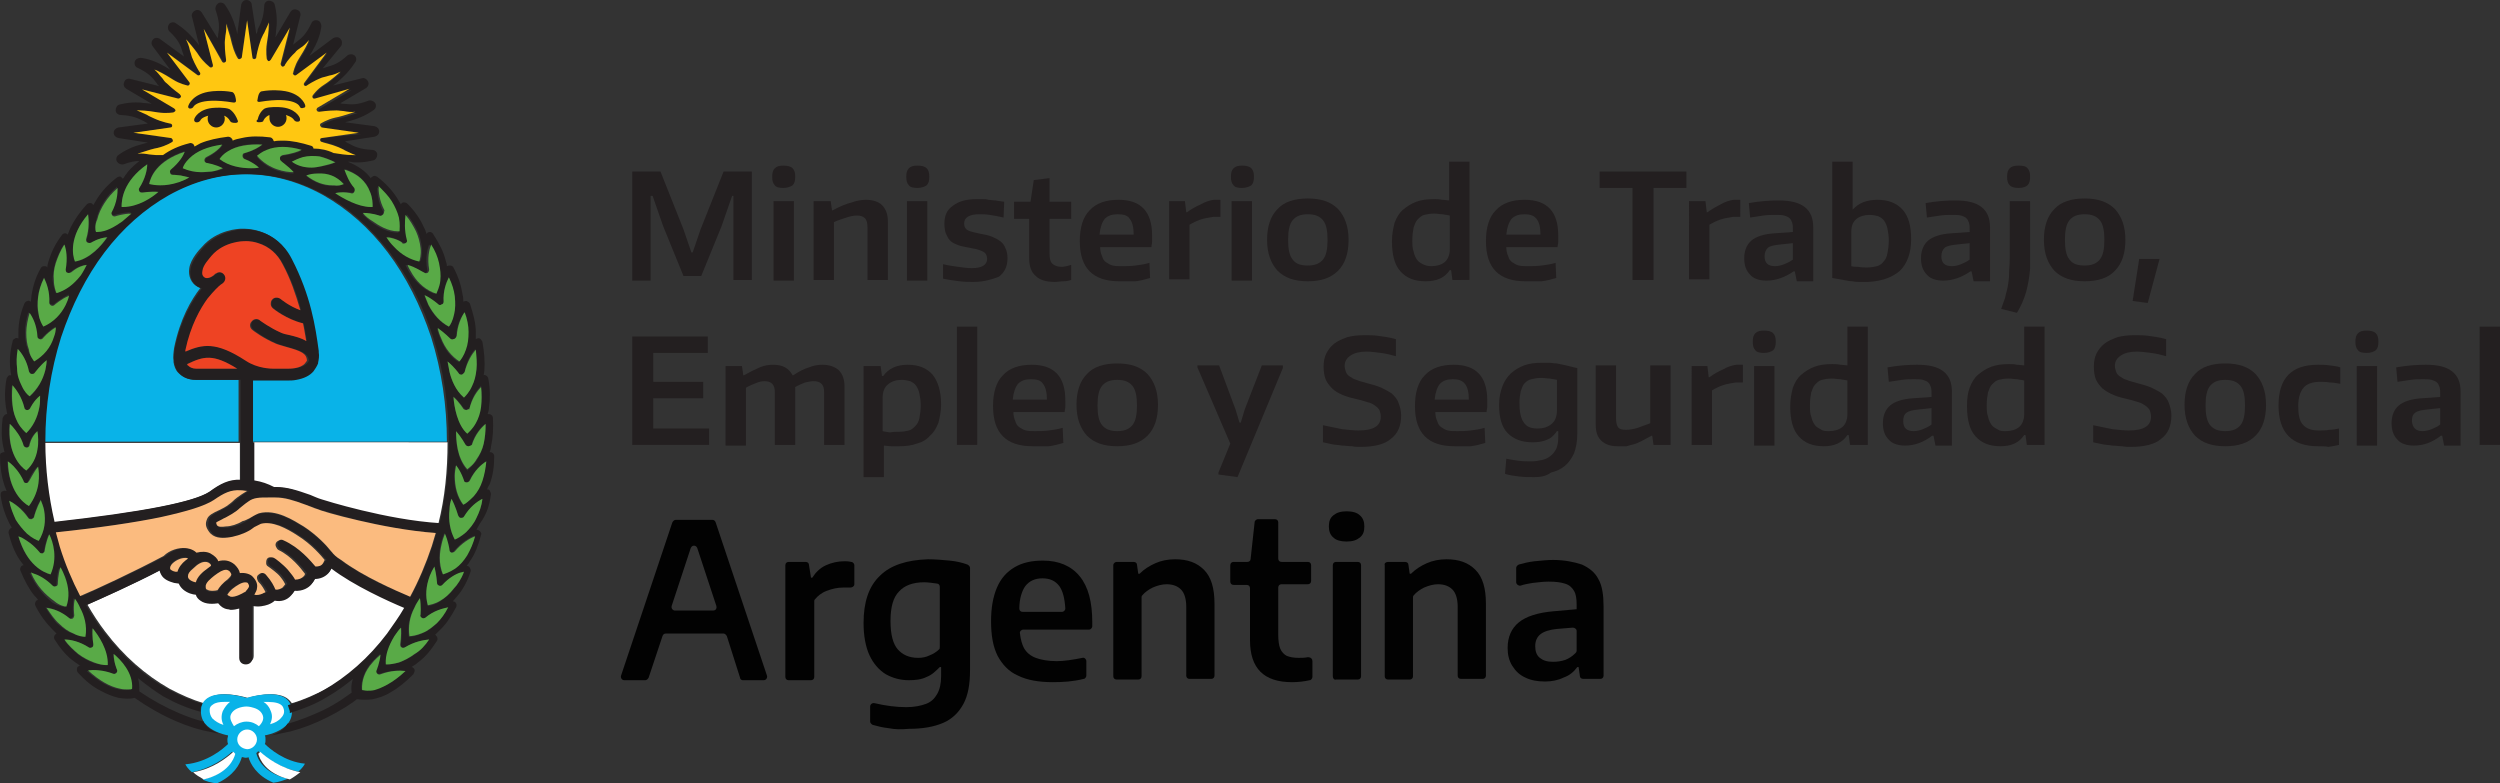 <?xml version="1.0" encoding="utf-8"?>
<!-- Generator: Adobe Illustrator 25.2.1, SVG Export Plug-In . SVG Version: 6.00 Build 0)  -->
<!DOCTYPE svg PUBLIC "-//W3C//DTD SVG 1.1//EN" "http://www.w3.org/Graphics/SVG/1.1/DTD/svg11.dtd">
<svg version="1.1" id="Capa_1" xmlns:x="http://ns.adobe.com/Extensibility/1.0/" xmlns:i="http://ns.adobe.com/AdobeIllustrator/10.0/" xmlns:graph="http://ns.adobe.com/Graphs/1.0/"
	 xmlns="http://www.w3.org/2000/svg" xmlns:xlink="http://www.w3.org/1999/xlink" x="0px" y="0px" viewBox="0 0 380.4 119.2"
	 style="enable-background:new 0 0 380.4 119.2;" xml:space="preserve">
<rect x="0" y="0" width="380.4" height="119.2" fill="#333333" stroke="none"/>
<style type="text/css">
	.st0{fill:#231F20;}
	.st1{fill:#09B3E8;}
	.st2{fill:#FFFFFF;}
	.st3{fill:#FFC711;}
	.st4{fill:#59AA47;}
	.st5{fill:#EE4323;}
	.st6{fill:#FBBB7F;}
	.st7{fill:#020202;}
</style>
<g>
	<g>
		<path class="st0" d="M96.2,26.1h4.3l3.5,8.8l1.2,3.5h0.2l1.2-3.5l3.5-8.8h4.3v16.5h-2.8V29.8h-0.2l-1.6,4.6l-3.1,7.6H104l-3.1-7.6
			l-1.6-4.6H99v12.9h-2.8V26.1z"/>
		<path class="st0" d="M119.2,28.6c-0.6,0-1.1-0.1-1.3-0.4c-0.3-0.3-0.4-0.7-0.4-1.3c0-0.6,0.1-1,0.4-1.3c0.3-0.3,0.7-0.4,1.3-0.4
			c0.6,0,1.1,0.1,1.4,0.4c0.3,0.3,0.4,0.7,0.4,1.3c0,0.6-0.1,1-0.4,1.3C120.3,28.4,119.8,28.6,119.2,28.6z M117.7,30.6h3.1v12.1
			h-3.1V30.6z"/>
		<path class="st0" d="M123.8,30.6h2.6l0.2,1.4h0.1c1.1-0.6,2.1-1,2.9-1.2c0.8-0.3,1.6-0.4,2.2-0.4c1,0,1.9,0.3,2.4,0.8
			c0.6,0.6,0.9,1.4,0.9,2.5v8.9H132v-7.9c0-0.7-0.1-1.2-0.4-1.5c-0.3-0.3-0.7-0.4-1.2-0.4c-0.5,0-1,0.1-1.6,0.3
			c-0.6,0.2-1.3,0.4-1.9,0.7v8.8h-3.1V30.6z"/>
		<path class="st0" d="M139.6,28.6c-0.6,0-1.1-0.1-1.3-0.4c-0.3-0.3-0.4-0.7-0.4-1.3c0-0.6,0.1-1,0.4-1.3c0.3-0.3,0.7-0.4,1.3-0.4
			c0.6,0,1.1,0.1,1.4,0.4c0.3,0.3,0.4,0.7,0.4,1.3c0,0.6-0.1,1-0.4,1.3C140.7,28.4,140.2,28.6,139.6,28.6z M138,30.6h3.1v12.1H138
			V30.6z"/>
		<path class="st0" d="M148.1,42.9c-0.6,0-1.3,0-2.1-0.1c-0.8-0.1-1.6-0.2-2.5-0.4v-2.2c0.8,0.2,1.6,0.3,2.3,0.4
			c0.7,0.1,1.4,0.2,2.1,0.2c1.5,0,2.3-0.5,2.3-1.4c0-0.5-0.2-0.9-0.6-1.1c-0.4-0.2-0.9-0.4-1.6-0.5c-0.5-0.1-1-0.2-1.5-0.3
			c-0.5-0.1-1-0.3-1.4-0.5c-0.4-0.2-0.8-0.6-1-1.1c-0.3-0.5-0.4-1.1-0.4-1.9c0-1.2,0.4-2.1,1.3-2.7c0.9-0.7,2.1-1,3.6-1
			c0.3,0,0.6,0,0.9,0c0.3,0,0.6,0,0.9,0.1c0.3,0,0.7,0.1,1.1,0.1c0.4,0.1,0.8,0.1,1.3,0.2l-0.1,2.4c-0.8-0.2-1.5-0.3-2.1-0.4
			c-0.6-0.1-1.2-0.1-1.6-0.1c-1.5,0-2.3,0.5-2.3,1.4c0,0.5,0.2,0.9,0.7,1.1c0.4,0.2,1.1,0.3,1.9,0.5c0.6,0.1,1.1,0.2,1.6,0.4
			c0.5,0.2,0.9,0.4,1.3,0.7c0.4,0.3,0.6,0.6,0.8,1.1c0.2,0.4,0.3,0.9,0.3,1.5c0,1.2-0.4,2.1-1.3,2.8C151,42.5,149.7,42.9,148.1,42.9
			z"/>
		<path class="st0" d="M160.5,42.9c-1.3,0-2.3-0.3-2.9-0.9c-0.7-0.6-1-1.5-1-2.7v-6h-2.3v-2.6h2.5l0.5-3.3l2.4-0.3v3.6h3.3v2.6h-3.3
			v5.3c0,0.7,0.1,1.2,0.4,1.5c0.3,0.3,0.8,0.5,1.4,0.5c0.4,0,0.9-0.1,1.5-0.3v2.3c-0.3,0.1-0.7,0.2-1.2,0.2
			C161.4,42.8,160.9,42.9,160.5,42.9z"/>
		<path class="st0" d="M170.3,42.8c-4,0-6-2-6-6.1c0-2.1,0.5-3.7,1.5-4.7c1-1.1,2.5-1.6,4.4-1.6c3.4,0,5.1,1.8,5.1,5.4
			c0,0.4,0,0.7,0,1c0,0.3-0.1,0.5-0.1,0.8h-7.8c0,0.5,0.1,1,0.3,1.4c0.1,0.4,0.3,0.7,0.6,0.9c0.3,0.2,0.6,0.4,1,0.5
			c0.4,0.1,0.9,0.1,1.4,0.1c0.6,0,1.3,0,2.1-0.1c0.8-0.1,1.4-0.2,2.1-0.4l0.1,2.3c-0.7,0.2-1.4,0.4-2.2,0.5
			C171.8,42.8,171.1,42.8,170.3,42.8z M170.1,32.6c-0.9,0-1.5,0.2-2,0.7c-0.4,0.5-0.7,1.3-0.8,2.4h5.2c0-1.1-0.2-1.9-0.6-2.4
			C171.6,32.8,171,32.6,170.1,32.6z"/>
		<path class="st0" d="M177.7,30.6h2.6l0.2,1.7h0.1c0.7-0.5,1.4-0.9,2.1-1.2c0.7-0.4,1.3-0.6,2-0.7h1V33h-1.1
			c-0.6,0.1-1.3,0.2-1.9,0.4c-0.6,0.2-1.2,0.5-1.7,0.8v8.3h-3.1V30.6z"/>
		<path class="st0" d="M189,28.6c-0.6,0-1.1-0.1-1.3-0.4c-0.3-0.3-0.4-0.7-0.4-1.3c0-0.6,0.1-1,0.4-1.3c0.3-0.3,0.7-0.4,1.3-0.4
			c0.6,0,1.1,0.1,1.4,0.4c0.3,0.3,0.4,0.7,0.4,1.3c0,0.6-0.1,1-0.4,1.3C190.1,28.4,189.6,28.6,189,28.6z M187.4,30.6h3.1v12.1h-3.1
			V30.6z"/>
		<path class="st0" d="M199,42.8c-2,0-3.5-0.5-4.6-1.6c-1-1.1-1.6-2.6-1.6-4.7c0-2,0.5-3.6,1.6-4.7c1-1.1,2.6-1.6,4.6-1.6
			c2,0,3.5,0.5,4.6,1.6c1,1.1,1.6,2.6,1.6,4.7c0,2-0.5,3.6-1.6,4.7C202.5,42.3,201,42.8,199,42.8z M199,40.4c1.1,0,1.8-0.3,2.3-0.9
			c0.5-0.6,0.7-1.6,0.7-3c0-1.4-0.2-2.4-0.7-3c-0.5-0.6-1.2-0.9-2.3-0.9c-1.1,0-1.8,0.3-2.3,0.9c-0.5,0.6-0.7,1.6-0.7,3
			c0,1.4,0.2,2.4,0.7,3C197.2,40.2,198,40.4,199,40.4z"/>
		<path class="st0" d="M216.9,42.8c-1.7,0-2.9-0.5-3.8-1.5c-0.9-1-1.3-2.5-1.3-4.6c0-1.1,0.2-2,0.4-2.8c0.3-0.8,0.7-1.5,1.3-2
			c0.6-0.5,1.2-0.9,2-1.2c0.8-0.3,1.7-0.4,2.7-0.4c0.4,0,0.8,0,1.2,0.1c0.4,0,0.8,0.1,1.1,0.1v-5.9h3.1v18H221l-0.2-1.5h-0.2
			C219.8,42.3,218.6,42.8,216.9,42.8z M217.8,40.5c0.8,0,1.5-0.2,2-0.6c0.5-0.4,0.8-1.1,0.8-2v-5.1c-0.3-0.1-0.7-0.1-1.1-0.2
			c-0.4,0-0.8-0.1-1.3-0.1c-0.6,0-1.1,0.1-1.5,0.2c-0.4,0.1-0.7,0.4-1,0.7c-0.3,0.3-0.4,0.7-0.6,1.2c-0.1,0.5-0.2,1.2-0.2,1.9
			c0,0.7,0,1.3,0.2,1.8c0.1,0.5,0.3,0.9,0.5,1.2c0.2,0.3,0.5,0.5,0.9,0.7C216.9,40.4,217.3,40.5,217.8,40.5z"/>
		<path class="st0" d="M232.1,42.8c-4,0-6-2-6-6.1c0-2.1,0.5-3.7,1.5-4.7c1-1.1,2.5-1.6,4.4-1.6c3.4,0,5.1,1.8,5.1,5.4
			c0,0.4,0,0.7,0,1c0,0.3-0.1,0.5-0.1,0.8h-7.8c0,0.5,0.1,1,0.3,1.4c0.1,0.4,0.3,0.7,0.6,0.9c0.3,0.2,0.6,0.4,1,0.5
			c0.4,0.1,0.9,0.1,1.4,0.1c0.6,0,1.3,0,2.1-0.1c0.8-0.1,1.4-0.2,2.1-0.4l0.1,2.3c-0.7,0.2-1.4,0.4-2.2,0.5
			C233.7,42.8,232.9,42.8,232.1,42.8z M232,32.6c-0.9,0-1.5,0.2-2,0.7c-0.4,0.5-0.7,1.3-0.8,2.4h5.2c0-1.1-0.2-1.9-0.6-2.4
			C233.4,32.8,232.8,32.6,232,32.6z"/>
		<path class="st0" d="M248.4,28.6h-5v-2.5h13.2v2.5h-5v14h-3.2V28.6z"/>
		<path class="st0" d="M256.9,30.6h2.6l0.2,1.7h0.1c0.7-0.5,1.4-0.9,2-1.2c0.7-0.4,1.3-0.6,2-0.7h1V33h-1.1
			c-0.6,0.1-1.3,0.2-1.9,0.4c-0.6,0.2-1.2,0.5-1.7,0.8v8.3h-3.1V30.6z"/>
		<path class="st0" d="M268.8,42.7c-1.1,0-2-0.3-2.5-0.9c-0.6-0.6-0.9-1.4-0.9-2.5c0-1.2,0.4-2.1,1.1-2.7c0.7-0.6,1.9-1,3.5-1.1
			l2.8-0.2V35c0-0.4,0-0.8-0.1-1.1c-0.1-0.3-0.2-0.5-0.4-0.7c-0.2-0.2-0.5-0.3-0.8-0.4c-0.4-0.1-0.8-0.1-1.4-0.1
			c-0.5,0-1.1,0-1.8,0.1c-0.7,0.1-1.3,0.2-2,0.3l-0.2-2.2c1.7-0.3,3.2-0.4,4.5-0.4c1.8,0,3.1,0.3,4,1c0.9,0.7,1.3,1.7,1.3,3.1v8.2
			h-2.5l-0.3-1.5h-0.2C271.6,42.2,270.2,42.7,268.8,42.7z M270.1,40.5c0.4,0,0.9-0.1,1.4-0.3c0.5-0.2,0.9-0.4,1.3-0.7v-2.5l-1.9,0.2
			c-0.9,0.1-1.5,0.2-1.9,0.5c-0.3,0.3-0.5,0.7-0.5,1.3C268.5,40,269,40.5,270.1,40.5z"/>
		<path class="st0" d="M284.2,42.9c-0.4,0-0.7,0-1.1,0c-0.4,0-0.8,0-1.2-0.1c-0.4,0-0.9-0.1-1.4-0.2c-0.5-0.1-1.1-0.2-1.7-0.3V24.6
			h3.1v7.3c0.9-1,2.1-1.5,3.8-1.5c1.6,0,2.9,0.5,3.8,1.5c0.9,1,1.3,2.5,1.3,4.5c0,2.1-0.6,3.7-1.7,4.8
			C287.8,42.3,286.2,42.8,284.2,42.9z M284.1,40.7c0.6,0,1.1-0.1,1.5-0.2c0.4-0.1,0.8-0.4,1-0.7c0.3-0.3,0.5-0.7,0.6-1.3
			c0.1-0.5,0.2-1.2,0.2-1.9c0-0.7-0.1-1.3-0.2-1.8c-0.1-0.5-0.3-0.9-0.5-1.2c-0.2-0.3-0.5-0.5-0.9-0.7c-0.4-0.1-0.8-0.2-1.3-0.2
			c-0.8,0-1.5,0.2-2,0.6c-0.5,0.4-0.8,1-0.8,1.9v5.3c0.3,0.1,0.6,0.1,1,0.1C283.3,40.7,283.7,40.7,284.1,40.7z"/>
		<path class="st0" d="M295.7,42.7c-1.1,0-2-0.3-2.5-0.9c-0.6-0.6-0.9-1.4-0.9-2.5c0-1.2,0.4-2.1,1.1-2.7c0.7-0.6,1.9-1,3.5-1.1
			l2.8-0.2V35c0-0.4,0-0.8-0.1-1.1c-0.1-0.3-0.2-0.5-0.4-0.7c-0.2-0.2-0.5-0.3-0.8-0.4c-0.4-0.1-0.8-0.1-1.4-0.1
			c-0.5,0-1.1,0-1.8,0.1c-0.7,0.1-1.3,0.2-2,0.3l-0.2-2.2c1.7-0.3,3.2-0.4,4.5-0.4c1.8,0,3.1,0.3,4,1c0.9,0.7,1.3,1.7,1.3,3.1v8.2
			h-2.5l-0.3-1.5h-0.2C298.5,42.2,297.1,42.7,295.7,42.7z M297,40.5c0.4,0,0.9-0.1,1.4-0.3c0.5-0.2,0.9-0.4,1.3-0.7v-2.5l-1.9,0.2
			c-0.9,0.1-1.5,0.2-1.9,0.5c-0.3,0.3-0.5,0.7-0.5,1.3C295.4,40,295.9,40.5,297,40.5z"/>
		<path class="st0" d="M304.5,47c0.2-0.6,0.4-1.1,0.6-1.7c0.1-0.6,0.3-1.1,0.4-1.7c0.1-0.6,0.2-1.2,0.2-1.9c0-0.7,0.1-1.5,0.1-2.3
			c0-0.1,0-0.4,0-0.7c0-0.4,0-0.9,0-1.4c0-0.6,0-1.1,0-1.8c0-0.6,0-1.3,0-1.9c0-0.6,0-1.2,0-1.7c0-0.5,0-1,0-1.3h3.1v10.3
			c-0.1,1.2-0.3,2.4-0.6,3.5c-0.3,1.1-0.8,2.2-1.4,3.2L304.5,47z M307.2,28.6c-0.6,0-1.1-0.1-1.4-0.4c-0.3-0.3-0.4-0.7-0.4-1.3
			c0-0.6,0.1-1,0.4-1.3c0.3-0.3,0.7-0.4,1.4-0.4c0.6,0,1.1,0.1,1.3,0.4c0.3,0.3,0.4,0.7,0.4,1.3c0,0.6-0.1,1-0.4,1.3
			C308.3,28.4,307.8,28.6,307.2,28.6z"/>
		<path class="st0" d="M317.2,42.8c-2,0-3.5-0.5-4.6-1.6c-1-1.1-1.6-2.6-1.6-4.7c0-2,0.5-3.6,1.6-4.7c1-1.1,2.6-1.6,4.6-1.6
			c2,0,3.5,0.5,4.6,1.6c1,1.1,1.6,2.6,1.6,4.7c0,2-0.5,3.6-1.6,4.7C320.8,42.3,319.2,42.8,317.2,42.8z M317.2,40.4
			c1.1,0,1.8-0.3,2.3-0.9c0.5-0.6,0.7-1.6,0.7-3c0-1.4-0.2-2.4-0.7-3c-0.5-0.6-1.2-0.9-2.3-0.9c-1.1,0-1.8,0.3-2.3,0.9
			c-0.5,0.6-0.7,1.6-0.7,3c0,1.4,0.2,2.4,0.7,3C315.4,40.2,316.2,40.4,317.2,40.4z"/>
		<path class="st0" d="M324.5,45.8l1-6.4h3.1l-1.8,6.7L324.5,45.8z"/>
	</g>
	<g>
		<path class="st0" d="M96.2,51.2h11.5v2.5h-8.3v4.4h7.6v2.5h-7.6v4.6h8.5v2.5H96.2V51.2z"/>
		<path class="st0" d="M110.3,55.7h2.6l0.2,1.4h0.1c0.9-0.5,1.7-0.9,2.4-1.2c0.7-0.3,1.4-0.4,2-0.4c1.5,0,2.4,0.5,3,1.6h0.1
			c0.9-0.6,1.7-1,2.4-1.2c0.7-0.3,1.4-0.4,2-0.4c1.1,0,1.9,0.3,2.5,0.8c0.6,0.6,0.9,1.4,0.9,2.5v8.9h-3.1v-7.9
			c0-0.7-0.1-1.1-0.4-1.4c-0.3-0.3-0.7-0.4-1.2-0.4c-0.4,0-0.8,0.1-1.3,0.2c-0.5,0.2-1,0.4-1.5,0.7v8.8h-3.1v-7.9
			c0-0.7-0.1-1.1-0.4-1.4c-0.3-0.3-0.7-0.4-1.2-0.4c-0.4,0-0.8,0.1-1.3,0.3c-0.5,0.2-1,0.4-1.5,0.7v8.8h-3.1V55.7z"/>
		<path class="st0" d="M131.3,55.7h2.7l0.2,1.5h0.2c0.8-1.1,2-1.7,3.7-1.7c1.7,0,2.9,0.5,3.8,1.5c0.8,1,1.3,2.5,1.3,4.5
			c0,1.1-0.2,2-0.4,2.8c-0.3,0.8-0.7,1.5-1.3,2c-0.5,0.6-1.2,1-2,1.2c-0.8,0.3-1.7,0.4-2.7,0.4c-0.4,0-0.8,0-1.2,0
			c-0.4,0-0.8-0.1-1.1-0.1v4.8h-3.1V55.7z M136.8,65.7c0.6,0,1.1-0.1,1.5-0.2c0.4-0.1,0.7-0.4,1-0.7c0.3-0.3,0.5-0.7,0.6-1.2
			c0.1-0.5,0.2-1.2,0.2-1.9c0-0.7-0.1-1.3-0.2-1.8c-0.1-0.5-0.3-0.9-0.5-1.2c-0.2-0.3-0.5-0.5-0.9-0.7c-0.4-0.1-0.8-0.2-1.3-0.2
			c-0.8,0-1.5,0.2-2.1,0.7c-0.5,0.4-0.8,1.1-0.8,2v5.1c0.3,0.1,0.7,0.1,1.1,0.2C135.9,65.7,136.3,65.7,136.8,65.7z"/>
		<path class="st0" d="M145.6,49.7h3.1v18h-3.1V49.7z"/>
		<path class="st0" d="M157.1,67.9c-4,0-6-2-6-6.1c0-2.1,0.5-3.7,1.5-4.7c1-1.1,2.5-1.6,4.4-1.6c3.4,0,5.1,1.8,5.1,5.4
			c0,0.4,0,0.7,0,1c0,0.3-0.1,0.5-0.1,0.8h-7.8c0,0.5,0.1,1,0.3,1.4c0.1,0.4,0.3,0.7,0.6,0.9c0.3,0.2,0.6,0.4,1,0.5
			c0.4,0.1,0.9,0.1,1.4,0.1c0.6,0,1.3,0,2.1-0.1c0.8-0.1,1.4-0.2,2.1-0.4l0.1,2.3c-0.7,0.2-1.4,0.4-2.2,0.5
			C158.7,67.9,157.9,67.9,157.1,67.9z M156.9,57.7c-0.9,0-1.5,0.2-2,0.7c-0.4,0.5-0.7,1.3-0.8,2.4h5.2c0-1.1-0.2-1.9-0.6-2.4
			C158.4,57.9,157.8,57.7,156.9,57.7z"/>
		<path class="st0" d="M170,67.9c-2,0-3.5-0.5-4.6-1.6c-1-1.1-1.6-2.6-1.6-4.7c0-2,0.5-3.6,1.6-4.7c1-1.1,2.6-1.6,4.6-1.6
			c2,0,3.5,0.5,4.6,1.6c1,1.1,1.6,2.6,1.6,4.7c0,2-0.5,3.6-1.6,4.7C173.5,67.4,172,67.9,170,67.9z M170,65.6c1.1,0,1.8-0.3,2.3-0.9
			c0.5-0.6,0.7-1.6,0.7-3c0-1.4-0.2-2.4-0.7-3c-0.5-0.6-1.2-0.9-2.3-0.9c-1.1,0-1.8,0.3-2.3,0.9c-0.5,0.6-0.7,1.6-0.7,3
			c0,1.4,0.2,2.4,0.7,3C168.2,65.3,168.9,65.6,170,65.6z"/>
		<path class="st0" d="M185.4,72.2l0-0.3l1.8-4.4l-5-11.6v-0.3h3.3l2.5,6.7l0.6,2h0.2l0.6-2l2.6-6.7h3.2V56l-6.9,16.6L185.4,72.2z"
			/>
		<path class="st0" d="M207,68c-0.4,0-0.8,0-1.3-0.1c-0.5,0-1-0.1-1.5-0.1c-0.5-0.1-1-0.1-1.5-0.2c-0.5-0.1-1-0.2-1.4-0.3v-2.6
			c1,0.2,2,0.4,2.9,0.6c0.9,0.1,1.8,0.2,2.5,0.2c2.3,0,3.4-0.7,3.4-2.1c0-0.4-0.1-0.7-0.2-1c-0.2-0.3-0.4-0.5-0.7-0.7
			c-0.3-0.2-0.6-0.4-1.1-0.5c-0.4-0.1-0.9-0.3-1.4-0.4c-0.9-0.2-1.7-0.4-2.4-0.7c-0.7-0.3-1.2-0.6-1.6-1c-0.4-0.4-0.8-0.9-1-1.4
			c-0.2-0.5-0.3-1.2-0.3-1.9c0-0.7,0.1-1.4,0.4-2c0.3-0.6,0.7-1.1,1.2-1.5c0.5-0.4,1.2-0.7,2-1c0.8-0.2,1.6-0.3,2.6-0.3
			c0.7,0,1.4,0,2.1,0.1c0.7,0.1,1.6,0.2,2.7,0.5v2.6c-0.7-0.2-1.5-0.4-2.3-0.5c-0.8-0.1-1.5-0.2-2.2-0.2c-1,0-1.8,0.2-2.4,0.6
			c-0.6,0.4-0.9,0.9-0.9,1.6c0,0.3,0.1,0.6,0.2,0.9c0.1,0.3,0.3,0.5,0.6,0.7c0.3,0.2,0.6,0.4,1,0.5c0.4,0.2,1,0.3,1.6,0.5
			c0.8,0.2,1.5,0.4,2.2,0.7c0.6,0.3,1.2,0.6,1.6,0.9c0.4,0.4,0.8,0.8,1,1.4c0.2,0.5,0.4,1.2,0.4,1.9c0,1.6-0.5,2.8-1.6,3.6
			C210.7,67.6,209.1,68,207,68z"/>
		<path class="st0" d="M221.3,67.9c-4,0-6-2-6-6.1c0-2.1,0.5-3.7,1.5-4.7c1-1.1,2.5-1.6,4.4-1.6c3.4,0,5.1,1.8,5.1,5.4
			c0,0.4,0,0.7,0,1c0,0.3-0.1,0.5-0.1,0.8h-7.8c0,0.5,0.1,1,0.3,1.4c0.1,0.4,0.3,0.7,0.6,0.9c0.3,0.2,0.6,0.4,1,0.5
			c0.4,0.1,0.9,0.1,1.4,0.1c0.6,0,1.3,0,2.1-0.1c0.8-0.1,1.4-0.2,2.1-0.4l0.1,2.3c-0.7,0.2-1.4,0.4-2.2,0.5
			C222.8,67.9,222,67.9,221.3,67.9z M221.1,57.7c-0.9,0-1.5,0.2-2,0.7c-0.4,0.5-0.7,1.3-0.8,2.4h5.2c0-1.1-0.2-1.9-0.6-2.4
			C222.5,57.9,221.9,57.7,221.1,57.7z"/>
		<path class="st0" d="M233.5,72.6c-0.8,0-1.6,0-2.4-0.1c-0.8-0.1-1.5-0.2-2.1-0.4l0.2-2.3c0.5,0.1,1.1,0.2,1.8,0.3
			c0.7,0.1,1.3,0.1,2,0.1c0.6,0,1.1-0.1,1.6-0.2c0.5-0.1,0.9-0.3,1.3-0.6c0.4-0.3,0.6-0.6,0.9-1.1c0.2-0.5,0.3-1,0.3-1.7v-1h-0.2
			c-0.4,0.6-0.9,1.1-1.5,1.3c-0.6,0.3-1.4,0.4-2.2,0.4c-1.7,0-2.9-0.5-3.8-1.4c-0.9-0.9-1.3-2.4-1.3-4.3c0-1.1,0.2-2,0.5-2.8
			c0.3-0.8,0.7-1.4,1.3-2c0.6-0.5,1.2-0.9,2-1.2c0.8-0.3,1.7-0.4,2.7-0.4c0.4,0,0.7,0,1.1,0c0.4,0,0.8,0.1,1.2,0.1
			c0.4,0.1,0.9,0.2,1.4,0.3c0.5,0.1,1.1,0.3,1.7,0.4v10c0,1.2-0.2,2.2-0.5,3c-0.4,0.8-0.8,1.4-1.4,1.9c-0.6,0.5-1.3,0.8-2.1,1
			C235.2,72.5,234.3,72.6,233.5,72.6z M234,65.2c0.8,0,1.5-0.2,2.1-0.7c0.5-0.4,0.8-1.1,0.8-2v-4.7c-0.3-0.1-0.7-0.1-1.1-0.2
			c-0.4,0-0.8-0.1-1.3-0.1c-0.6,0-1,0.1-1.5,0.2c-0.4,0.1-0.7,0.3-1,0.6c-0.3,0.3-0.4,0.7-0.6,1.2c-0.1,0.5-0.2,1.1-0.2,1.8
			c0,1.4,0.2,2.3,0.6,2.9C232.3,65,233,65.2,234,65.2z"/>
		<path class="st0" d="M246.1,67.9c-1.1,0-1.9-0.3-2.5-0.9c-0.6-0.6-0.8-1.4-0.8-2.5v-8.9h3.1v8c0,0.7,0.1,1.1,0.3,1.4
			c0.2,0.3,0.6,0.4,1.2,0.4c0.6,0,1.1-0.1,1.8-0.3c0.6-0.2,1.3-0.5,1.9-0.7v-8.8h3.1v12.1h-2.6l-0.2-1.4h-0.1
			c-0.6,0.3-1.1,0.6-1.5,0.8c-0.4,0.2-0.8,0.4-1.2,0.5c-0.4,0.1-0.8,0.2-1.1,0.3C247,67.9,246.6,67.9,246.1,67.9z"/>
		<path class="st0" d="M257.2,55.7h2.6l0.2,1.7h0.1c0.7-0.5,1.4-0.9,2.1-1.2c0.7-0.4,1.3-0.6,2-0.7h1v2.7h-1.1
			c-0.6,0.1-1.3,0.2-1.9,0.4c-0.6,0.2-1.2,0.5-1.7,0.8v8.3h-3.1V55.7z"/>
		<path class="st0" d="M268.4,53.7c-0.6,0-1.1-0.1-1.3-0.4c-0.3-0.3-0.4-0.7-0.4-1.3c0-0.6,0.1-1,0.4-1.3c0.3-0.3,0.7-0.4,1.3-0.4
			c0.6,0,1.1,0.1,1.4,0.4c0.3,0.3,0.4,0.7,0.4,1.3c0,0.6-0.1,1-0.4,1.3C269.5,53.5,269.1,53.7,268.4,53.7z M266.9,55.7h3.1v12.1
			h-3.1V55.7z"/>
		<path class="st0" d="M277.5,67.9c-1.7,0-2.9-0.5-3.8-1.5c-0.9-1-1.3-2.5-1.3-4.6c0-1.1,0.2-2,0.4-2.8c0.3-0.8,0.7-1.5,1.3-2
			c0.6-0.5,1.2-0.9,2-1.2c0.8-0.3,1.7-0.4,2.7-0.4c0.4,0,0.8,0,1.2,0.1c0.4,0,0.8,0.1,1.1,0.1v-5.9h3.1v18h-2.7l-0.2-1.5h-0.2
			C280.3,67.4,279.1,67.9,277.5,67.9z M278.3,65.6c0.8,0,1.5-0.2,2-0.6c0.5-0.4,0.8-1.1,0.8-2v-5.1c-0.3-0.1-0.7-0.1-1.1-0.2
			c-0.4,0-0.8-0.1-1.3-0.1c-0.6,0-1.1,0.1-1.5,0.2c-0.4,0.1-0.7,0.4-1,0.7c-0.3,0.3-0.4,0.7-0.6,1.2c-0.1,0.5-0.2,1.1-0.2,1.9
			c0,0.7,0,1.3,0.2,1.8c0.1,0.5,0.3,0.9,0.5,1.2c0.2,0.3,0.5,0.5,0.9,0.7C277.4,65.6,277.8,65.6,278.3,65.6z"/>
		<path class="st0" d="M289.9,67.8c-1.1,0-2-0.3-2.5-0.9c-0.6-0.6-0.9-1.4-0.9-2.5c0-1.2,0.4-2.1,1.1-2.7c0.7-0.6,1.9-1,3.5-1.1
			l2.8-0.2v-0.4c0-0.4,0-0.8-0.1-1.1c-0.1-0.3-0.2-0.5-0.4-0.7c-0.2-0.2-0.5-0.3-0.8-0.4c-0.4-0.1-0.8-0.1-1.4-0.1
			c-0.5,0-1.1,0-1.8,0.1c-0.7,0.1-1.3,0.2-2,0.3l-0.2-2.2c1.7-0.3,3.2-0.4,4.5-0.4c1.8,0,3.1,0.3,4,1c0.9,0.7,1.3,1.7,1.3,3.1v8.2
			h-2.5l-0.3-1.5H294C292.7,67.3,291.3,67.8,289.9,67.8z M291.2,65.6c0.4,0,0.9-0.1,1.4-0.3c0.5-0.2,0.9-0.4,1.3-0.7v-2.5l-1.9,0.2
			c-0.9,0.1-1.5,0.2-1.9,0.5c-0.4,0.3-0.5,0.7-0.5,1.3C289.6,65.1,290.1,65.6,291.2,65.6z"/>
		<path class="st0" d="M304.4,67.9c-1.7,0-2.9-0.5-3.8-1.5c-0.9-1-1.3-2.5-1.3-4.6c0-1.1,0.1-2,0.4-2.8c0.3-0.8,0.7-1.5,1.3-2
			c0.6-0.5,1.2-0.9,2-1.2c0.8-0.3,1.7-0.4,2.7-0.4c0.4,0,0.8,0,1.2,0.1c0.4,0,0.8,0.1,1.1,0.1v-5.9h3.1v18h-2.7l-0.2-1.5H308
			C307.2,67.4,306,67.9,304.4,67.9z M305.2,65.6c0.8,0,1.5-0.2,2-0.6c0.5-0.4,0.8-1.1,0.8-2v-5.1c-0.3-0.1-0.7-0.1-1.1-0.2
			c-0.4,0-0.8-0.1-1.3-0.1c-0.6,0-1.1,0.1-1.5,0.2c-0.4,0.1-0.7,0.4-1,0.7c-0.3,0.3-0.4,0.7-0.6,1.2c-0.1,0.5-0.2,1.1-0.2,1.9
			c0,0.7,0,1.3,0.2,1.8c0.1,0.5,0.3,0.9,0.5,1.2c0.2,0.3,0.5,0.5,0.9,0.7C304.3,65.6,304.7,65.6,305.2,65.6z"/>
		<path class="st0" d="M324.2,68c-0.4,0-0.8,0-1.3-0.1c-0.5,0-1-0.1-1.5-0.1c-0.5-0.1-1-0.1-1.5-0.2c-0.5-0.1-1-0.2-1.4-0.3v-2.6
			c1,0.2,2,0.4,2.9,0.6c0.9,0.1,1.8,0.2,2.5,0.2c2.3,0,3.4-0.7,3.4-2.1c0-0.4-0.1-0.7-0.2-1c-0.2-0.3-0.4-0.5-0.7-0.7
			c-0.3-0.2-0.6-0.4-1-0.5c-0.4-0.1-0.9-0.3-1.4-0.4c-0.9-0.2-1.7-0.4-2.4-0.7c-0.7-0.3-1.2-0.6-1.7-1c-0.4-0.4-0.8-0.9-1-1.4
			c-0.2-0.5-0.3-1.2-0.3-1.9c0-0.7,0.1-1.4,0.4-2c0.3-0.6,0.7-1.1,1.2-1.5c0.5-0.4,1.2-0.7,2-1c0.8-0.2,1.6-0.3,2.6-0.3
			c0.7,0,1.4,0,2.1,0.1c0.7,0.1,1.6,0.2,2.7,0.5v2.6c-0.7-0.2-1.5-0.4-2.3-0.5c-0.8-0.1-1.5-0.2-2.2-0.2c-1,0-1.8,0.2-2.4,0.6
			c-0.6,0.4-0.9,0.9-0.9,1.6c0,0.3,0.1,0.6,0.2,0.9c0.1,0.3,0.3,0.5,0.6,0.7c0.3,0.2,0.6,0.4,1,0.5c0.4,0.2,1,0.3,1.6,0.5
			c0.8,0.2,1.5,0.4,2.2,0.7c0.6,0.3,1.2,0.6,1.6,0.9c0.4,0.4,0.8,0.8,1,1.4c0.2,0.5,0.4,1.2,0.4,1.9c0,1.6-0.5,2.8-1.6,3.6
			C327.9,67.6,326.3,68,324.2,68z"/>
		<path class="st0" d="M338.6,67.9c-2,0-3.5-0.5-4.6-1.6c-1-1.1-1.6-2.6-1.6-4.7c0-2,0.5-3.6,1.6-4.7c1-1.1,2.6-1.6,4.6-1.6
			c2,0,3.5,0.5,4.6,1.6c1,1.1,1.6,2.6,1.6,4.7c0,2-0.5,3.6-1.6,4.7C342.1,67.4,340.6,67.9,338.6,67.9z M338.6,65.6
			c1.1,0,1.8-0.3,2.3-0.9c0.5-0.6,0.7-1.6,0.7-3c0-1.4-0.2-2.4-0.7-3c-0.5-0.6-1.2-0.9-2.3-0.9c-1.1,0-1.8,0.3-2.3,0.9
			c-0.5,0.6-0.7,1.6-0.7,3c0,1.4,0.2,2.4,0.7,3C336.8,65.3,337.5,65.6,338.6,65.6z"/>
		<path class="st0" d="M352.7,67.9c-4,0-6-2.1-6-6.2c0-4.2,2-6.2,6-6.2c0.6,0,1.2,0,1.8,0.1c0.6,0.1,1.1,0.1,1.6,0.3v2.5
			c-0.5-0.1-1.1-0.2-1.6-0.2c-0.5-0.1-1-0.1-1.5-0.1c-1.1,0-2,0.3-2.5,0.9c-0.5,0.6-0.8,1.5-0.8,2.8c0,1.3,0.2,2.3,0.7,2.8
			c0.5,0.6,1.3,0.9,2.4,0.9c0.6,0,1.2,0,1.6-0.1c0.5,0,1-0.1,1.5-0.2v2.5c-0.4,0.1-1,0.2-1.6,0.3C353.9,67.9,353.3,67.9,352.7,67.9z
			"/>
		<path class="st0" d="M360.1,53.7c-0.6,0-1.1-0.1-1.3-0.4c-0.3-0.3-0.4-0.7-0.4-1.3c0-0.6,0.1-1,0.4-1.3c0.3-0.3,0.7-0.4,1.3-0.4
			c0.6,0,1.1,0.1,1.4,0.4c0.3,0.3,0.4,0.7,0.4,1.3c0,0.6-0.1,1-0.4,1.3C361.2,53.5,360.8,53.7,360.1,53.7z M358.6,55.7h3.1v12.1
			h-3.1V55.7z"/>
		<path class="st0" d="M367.3,67.8c-1.1,0-2-0.3-2.5-0.9c-0.6-0.6-0.9-1.4-0.9-2.5c0-1.2,0.4-2.1,1.1-2.7c0.7-0.6,1.9-1,3.5-1.1
			l2.8-0.2v-0.4c0-0.4,0-0.8-0.1-1.1c-0.1-0.3-0.2-0.5-0.4-0.7c-0.2-0.2-0.5-0.3-0.8-0.4c-0.4-0.1-0.8-0.1-1.4-0.1
			c-0.5,0-1.1,0-1.8,0.1c-0.7,0.1-1.3,0.2-2,0.3l-0.2-2.2c1.7-0.3,3.2-0.4,4.5-0.4c1.8,0,3.1,0.3,4,1c0.9,0.7,1.3,1.7,1.3,3.1v8.2
			h-2.5l-0.3-1.5h-0.2C370.1,67.3,368.8,67.8,367.3,67.8z M368.6,65.6c0.4,0,0.9-0.1,1.4-0.3c0.5-0.2,0.9-0.4,1.3-0.7v-2.5l-1.9,0.2
			c-0.9,0.1-1.5,0.2-1.9,0.5c-0.4,0.3-0.5,0.7-0.5,1.3C367.1,65.1,367.6,65.6,368.6,65.6z"/>
		<path class="st0" d="M377.3,49.7h3.1v18h-3.1V49.7z"/>
	</g>
	<path class="st1" d="M36.5,57.8h-6.7c-1.4,0-2.2-0.6-2.7-1.1c-0.4-0.4-0.6-1-0.7-1.6c0,0,0-0.1,0-0.2c-0.1-0.6,0-1.3,0.1-2
		c0.9-4.4,2.6-7.3,4-9.1c-0.2-0.1-0.3-0.1-0.5-0.2c-0.9-0.5-1.4-1.6-1.2-2.8c0.2-1.4,1.6-2.9,1.9-3.2c2.3-2.7,5.7-2.8,6.1-2.8
		c0.5,0,5-0.2,7.4,4.5c2.9,5.6,3.6,10.3,4.1,14l0,0.2c0.1,0.7,0,1.2-0.1,1.6c0,0.1,0,0.1,0,0.1c-0.2,0.5-0.4,0.9-0.7,1.2
		c-0.6,0.6-1.5,1.1-2.6,1.3c-0.5,0.1-0.9,0.1-1.2,0.1c-0.1,0-0.2,0-0.3,0h-1.9h0h0h-3.2v9.4h29.7c0-5.5-0.8-10.8-2.4-15.9
		c-1.6-4.8-3.8-9.2-6.6-12.9c-2.8-3.7-6.1-6.6-9.8-8.7c-3.8-2.1-7.8-3.2-11.9-3.2c-4.1,0-8.1,1.1-11.9,3.2c-3.7,2-6.9,5-9.8,8.7
		c-2.8,3.7-5.1,8.1-6.6,12.9c-1.6,5-2.4,10.4-2.4,15.9h29.7V57.8z"/>
	<path class="st2" d="M6.8,67.3c0,4.2,0.5,8.3,1.4,12.2c13.3-1.5,21.2-3.1,23.6-4.6c1.7-1.2,3-1.8,4.7-1.8v-5.7H6.8z"/>
	<path class="st2" d="M38.5,73.2c1.2,0.2,2.1,0.5,3,1c0.1,0,0.2,0,0.3,0c1.7-0.1,3.1,0.4,5.2,1.2c0.5,0.2,1.2,0.4,1.8,0.7
		c0.3,0.1,9.8,3.1,17.9,3.6c1-4,1.4-8.1,1.4-12.4H38.5V73.2z"/>
	<polyline class="st0" points="35.6,21.4 35.6,21.4 35.6,21.4 	"/>
	<polyline class="st0" points="29.4,22.3 29.4,22.3 29.4,22.3 29.4,22.3 	"/>
	<path class="st2" d="M50.6,86.2c-0.1,0.3-0.3,0.5-0.5,0.8c-0.5,0.5-1.2,0.7-2,0.8c-0.1,0.2-0.3,0.5-0.5,0.8c-0.4,0.5-1.2,1.1-2.6,1
		c-0.1,0.2-0.3,0.5-0.5,0.7c-0.7,0.7-1.6,0.9-2.5,0.8c-0.2,0.2-0.6,0.4-1,0.6c-0.6,0.2-1.4,0.4-2.4,0.2v7.9c0,0.6-0.4,1-1,1
		c-0.5,0-1-0.4-1-1v-7.5c-0.4,0.1-0.8,0.3-1.3,0.3c-0.2,0-0.3,0-0.5-0.1c-0.6-0.1-1-0.4-1.4-0.9c-0.7,0.1-1.8,0.2-2.7-0.4
		c-0.3-0.2-0.6-0.5-0.7-0.9c-0.3,0-0.6-0.1-0.9-0.2c-0.9-0.3-1.5-0.8-1.7-1.5c-0.2,0-0.4,0-0.7-0.1c-0.7-0.1-1.7-0.4-2-1.3
		c-0.1-0.2-0.1-0.4-0.2-0.5c-4.2,2.2-9.1,4.4-11.2,5.3c0.8,1.4,1.7,2.8,2.7,4.1c2.8,3.7,6.1,6.6,9.8,8.7c1.7,0.9,3.5,1.7,5.2,2.2
		c0.2-0.3,0.4-0.6,0.8-0.8c1.7-1.1,4.9-0.3,5.9,0c0.9-0.3,4.2-1.1,5.9,0c0.3,0.2,0.6,0.5,0.8,0.8c1.8-0.5,3.5-1.3,5.3-2.2
		c3.7-2,6.9-5,9.8-8.7c0.9-1.2,1.8-2.5,2.6-3.9C59.4,91.2,54.1,88.8,50.6,86.2"/>
	<path class="st1" d="M40.3,113.2c0.1-0.2,0.1-0.4,0.1-0.7c0-0.2,0-0.4-0.1-0.6c1-0.2,2.6-0.7,3.5-1.8c0.5-0.6,0.7-1.4,0.6-2.2
		c-0.1-0.7-0.4-1.3-1-1.7c-1.7-1.1-4.9-0.3-5.9,0c-0.9-0.3-4.2-1.1-5.9,0c-0.6,0.4-1,1-1,1.7c-0.1,0.8,0.1,1.6,0.6,2.2
		c0.9,1.1,2.5,1.6,3.5,1.8c0,0.2-0.1,0.4-0.1,0.6c0,0.2,0,0.5,0.1,0.7c-0.7,0.7-3.1,2.8-6.5,3.1v0c0.1,0.2,0.4,0.7,1,1.2
		c3-0.6,5.1-2.2,6.1-3.1c0.1,0.1,0.2,0.2,0.3,0.3c-0.2,0.8-1.1,3-4.8,3.9c0.6,0.3,1.3,0.5,2.2,0.6c2.6-1.2,3.5-2.9,3.8-4
		c0.2,0,0.4,0.1,0.5,0.1c0.2,0,0.4,0,0.5-0.1c0.3,1,1.2,2.8,3.8,3.9c0.9-0.1,1.6-0.4,2.2-0.6c-3.7-0.9-4.6-3-4.8-3.9
		c0.1-0.1,0.2-0.2,0.3-0.3c1,0.9,3.1,2.5,6.1,3.1c0.6-0.5,0.9-1,1-1.2C43.3,115.9,41,113.9,40.3,113.2"/>
	<path class="st2" d="M42.7,107.2c0.3,0.2,0.4,0.4,0.5,0.8c0.1,0.5-0.1,0.9-0.4,1.2c-0.4,0.5-1,0.8-1.7,1c0.3-0.7,0.4-1.3,0.1-2
		c-0.2-0.6-0.6-1.1-1.1-1.4C41.1,106.8,42.1,106.8,42.7,107.2"/>
	<path class="st2" d="M35.1,108.8c0.5-1.3,2.4-1.3,2.4-1.3c0,0,0.5,0,1.1,0.2c0.7,0.2,1.2,0.6,1.4,1.2c0.2,0.6-0.2,1.2-0.6,1.6
		c-0.5-0.4-1.1-0.7-1.9-0.7c-0.7,0-1.4,0.3-1.9,0.7C35.3,110,34.9,109.4,35.1,108.8"/>
	<path class="st2" d="M34,110.3c-0.7-0.2-1.3-0.6-1.7-1c-0.3-0.4-0.4-0.8-0.4-1.3c0-0.4,0.2-0.6,0.5-0.8c0.4-0.3,1-0.4,1.7-0.4
		c0.3,0,0.6,0,0.9,0c-0.4,0.3-0.8,0.8-1.1,1.4C33.6,109,33.7,109.7,34,110.3"/>
	<path class="st2" d="M36.1,112.5c0-0.8,0.7-1.5,1.5-1.5c0.8,0,1.5,0.7,1.5,1.5c0,0.8-0.7,1.5-1.5,1.5
		C36.7,113.9,36.1,113.3,36.1,112.5"/>
	<path class="st2" d="M45.7,117.5c-3-0.6-5.1-2.2-6.1-3.1c-0.1,0.1-0.2,0.2-0.3,0.3c0.2,0.8,1.1,3,4.8,3.9
		C44.8,118.2,45.3,117.8,45.7,117.5"/>
	<path class="st2" d="M35.5,114.4c-1,0.9-3.1,2.6-6.1,3.1c0.4,0.4,0.9,0.7,1.6,1.1c3.7-0.9,4.6-3.1,4.8-3.9
		C35.7,114.6,35.6,114.5,35.5,114.4"/>
	<path class="st0" d="M74.7,75.2c0-0.2-0.1-0.4-0.2-0.6c-0.1-0.1-0.3-0.2-0.4-0.1c0.1-0.3,0.2-0.5,0.4-0.8c0.5-1.3,0.7-2.7,0.7-4.3
		c0-0.2-0.1-0.4-0.3-0.5c-0.1-0.1-0.3-0.1-0.4-0.1c0.1-0.3,0.2-0.5,0.2-0.8c0.3-1.3,0.4-2.8,0.3-4.4c0-0.2-0.1-0.4-0.3-0.5
		c-0.1-0.1-0.3-0.1-0.5-0.1c0.1-0.3,0.2-0.6,0.2-1c0.2-1.3,0.2-2.8-0.1-4.4c0-0.2-0.2-0.4-0.4-0.5c-0.1,0-0.2-0.1-0.3,0
		c0-0.2,0.1-0.5,0.1-0.7c0.1-1.3,0-2.8-0.3-4.4c-0.1-0.2-0.2-0.4-0.4-0.5c-0.2-0.1-0.4,0-0.6,0.1l0,0c0-0.3,0-0.7,0-1.1
		c0-1.3-0.4-2.8-0.9-4.3c-0.1-0.2-0.3-0.3-0.5-0.4c-0.2,0-0.3,0-0.5,0.1c0-0.3,0-0.7-0.1-1c-0.2-1.3-0.6-2.7-1.4-4.2
		c-0.1-0.2-0.3-0.3-0.5-0.3c-0.2,0-0.3,0-0.5,0.1c0-0.3-0.1-0.6-0.2-0.9c-0.3-1.3-1-2.6-1.9-4c-0.1-0.2-0.3-0.3-0.5-0.3
		c-0.2,0-0.4,0.1-0.5,0.3c-0.1-0.3-0.2-0.7-0.4-1c-0.5-1.2-1.4-2.5-2.5-3.6c-0.2-0.2-0.4-0.2-0.6-0.2c-0.2,0-0.3,0.1-0.4,0.3
		c-0.2-0.3-0.4-0.7-0.6-1c-0.7-1.1-1.7-2.2-3-3.2c-0.2-0.1-0.4-0.2-0.6-0.1c-0.2,0.1-0.3,0.2-0.4,0.3c-0.8-1.1-2-1.9-3.5-2.5
		c0.3,0,0.5,0,0.8,0.1c1.8,0.1,3-0.3,3.1-0.3c0.4-0.1,0.6-0.5,0.6-0.9c0-0.4-0.4-0.7-0.8-0.7c-1.9-0.1-2.7-0.5-3.6-1
		c-0.2-0.1-0.4-0.2-0.5-0.3l4.5-0.7c0.4-0.1,0.7-0.4,0.7-0.8c0-0.4-0.3-0.7-0.7-0.8l-4.5-0.6c0.5-0.1,1.1-0.3,1.7-0.5
		c1.7-0.6,2.7-1.4,2.7-1.4c0.3-0.2,0.4-0.7,0.2-1c-0.2-0.3-0.6-0.5-1-0.4c-1.8,0.7-2.6,0.6-3.7,0.5c-0.2,0-0.4,0-0.6-0.1l3.9-2.3
		c0.3-0.2,0.5-0.6,0.3-1c-0.2-0.4-0.6-0.6-0.9-0.5l-4.4,1.1c0.4-0.3,0.9-0.7,1.4-1.2c1.3-1.2,1.9-2.3,2-2.4c0.2-0.3,0.1-0.8-0.2-1
		c-0.3-0.2-0.7-0.2-1,0c-1.4,1.3-2.2,1.5-3.2,1.8c-0.2,0.1-0.4,0.1-0.6,0.2L51.9,7c0.2-0.3,0.2-0.8-0.1-1.1
		c-0.3-0.3-0.7-0.3-1.1-0.1l-3.6,2.7c0.3-0.5,0.6-1,0.9-1.6c0.8-1.6,0.9-2.9,0.9-2.9c0-0.4-0.2-0.8-0.6-0.9
		c-0.4-0.1-0.8,0.1-0.9,0.4c-0.8,1.7-1.5,2.3-2.3,2.9c-0.1,0.1-0.3,0.2-0.5,0.4l1.1-4.4c0.1-0.4-0.1-0.8-0.5-0.9
		c-0.4-0.2-0.8,0-1,0.3l-2.3,3.9c0.1-0.5,0.1-1.2,0.2-1.9c0.1-1.8-0.3-3-0.3-3.1c-0.1-0.4-0.5-0.6-0.9-0.6c-0.4,0-0.7,0.4-0.7,0.8
		c-0.1,1.9-0.5,2.6-1,3.6C39.2,4.8,39.1,5,39,5.2l-0.7-4.5C38.3,0.3,37.9,0,37.5,0l0,0c-0.4,0-0.7,0.3-0.8,0.7l-0.6,4.5
		C36,4.6,35.8,4,35.6,3.4c-0.6-1.7-1.4-2.7-1.4-2.7c-0.2-0.3-0.7-0.4-1-0.2c-0.3,0.2-0.5,0.6-0.4,1c0.6,1.8,0.6,2.6,0.4,3.7
		c0,0.2,0,0.4-0.1,0.6l-2.4-3.9c-0.2-0.3-0.6-0.5-1-0.3c-0.4,0.2-0.6,0.6-0.5,0.9l1.1,4.4c-0.3-0.4-0.7-0.9-1.2-1.4
		c-1.2-1.3-2.3-1.9-2.4-2c-0.3-0.2-0.8-0.1-1,0.2c-0.2,0.3-0.2,0.7,0,1C27.3,6.2,27.5,7,27.8,8c0.1,0.2,0.1,0.4,0.2,0.6l-3.7-2.7
		c-0.3-0.2-0.8-0.2-1,0.1c-0.3,0.3-0.3,0.7-0.1,1l2.7,3.6c-0.5-0.3-1-0.6-1.6-0.9c-1.6-0.8-2.9-0.9-2.9-0.9c-0.4,0-0.8,0.2-0.9,0.6
		c-0.1,0.4,0.1,0.8,0.4,0.9c1.7,0.8,2.3,1.5,2.9,2.3c0.1,0.2,0.2,0.3,0.4,0.5L19.8,12c-0.4-0.1-0.8,0.1-0.9,0.5
		c-0.2,0.4,0,0.8,0.3,1l3.9,2.3c-0.5-0.1-1.2-0.1-1.8-0.2c-1.8-0.1-3,0.3-3.1,0.3c-0.4,0.1-0.6,0.5-0.6,0.9c0,0.4,0.4,0.7,0.8,0.7
		c1.9,0.1,2.6,0.5,3.6,1c0.2,0.1,0.3,0.2,0.5,0.3L18,19.4c-0.4,0.1-0.7,0.4-0.7,0.8c0,0.4,0.3,0.7,0.7,0.8l4.5,0.7
		c-0.5,0.1-1.1,0.3-1.8,0.5c-1.7,0.6-2.7,1.4-2.7,1.4c-0.3,0.2-0.4,0.7-0.2,1c0.2,0.3,0.6,0.5,1,0.4c1.1-0.4,1.8-0.5,2.4-0.5
		c-1,0.8-1.7,1.5-2,2c-0.2,0.2-0.3,0.5-0.5,0.7c-0.1-0.1-0.2-0.2-0.3-0.3c-0.2-0.1-0.4,0-0.6,0.1c-1.3,1-2.3,2.1-3,3.2
		c-0.2,0.3-0.4,0.7-0.6,1c-0.1-0.1-0.2-0.3-0.4-0.3c-0.2,0-0.4,0-0.6,0.2c-1.1,1.2-1.9,2.4-2.5,3.6c-0.1,0.3-0.3,0.7-0.4,1
		c-0.1-0.1-0.2-0.2-0.4-0.2c-0.2,0-0.4,0.1-0.5,0.3c-1,1.3-1.6,2.6-2,3.9c-0.1,0.3-0.2,0.7-0.2,1c-0.1-0.2-0.3-0.2-0.5-0.2
		c-0.2,0-0.4,0.1-0.5,0.3c-0.8,1.4-1.2,2.8-1.4,4.1c0,0.3-0.1,0.7-0.1,1c-0.2-0.1-0.4-0.2-0.5-0.1c-0.2,0-0.4,0.2-0.5,0.4
		c-0.6,1.5-0.9,2.9-0.9,4.3c0,0.3,0,0.7,0,1c-0.2-0.1-0.4-0.1-0.5,0c-0.2,0.1-0.4,0.2-0.4,0.5c-0.4,1.6-0.5,3-0.3,4.4
		c0,0.3,0.1,0.5,0.1,0.7c-0.1,0-0.2,0-0.3,0c-0.2,0.1-0.3,0.3-0.4,0.5c-0.3,1.6-0.3,3-0.1,4.4c0.1,0.3,0.1,0.7,0.2,1
		c-0.1,0-0.2,0-0.3,0.1c-0.2,0.1-0.3,0.3-0.4,0.5c-0.2,1.6-0.2,3.1,0.1,4.4c0.1,0.3,0.1,0.6,0.2,0.8c-0.1,0-0.3,0-0.4,0.1
		C0.1,68.9,0,69.1,0,69.3c0,1.6,0.2,3.1,0.6,4.3C0.7,74,0.9,74.4,1,74.7c0,0-0.1,0-0.1,0c-0.2-0.1-0.4,0-0.6,0.1
		c-0.2,0.1-0.2,0.4-0.2,0.6c0.2,1.6,0.7,3,1.3,4.2c0.1,0.2,0.3,0.5,0.4,0.7c-0.1,0-0.2,0.1-0.3,0.2c-0.2,0.2-0.2,0.4-0.2,0.6
		c0.4,1.6,0.9,2.9,1.7,4.1c0.2,0.3,0.4,0.5,0.6,0.8c-0.2,0-0.3,0.1-0.4,0.2c-0.1,0.2-0.2,0.4-0.1,0.6c0.6,1.5,1.3,2.8,2.1,3.8
		c0.2,0.2,0.4,0.4,0.6,0.7c-0.2,0-0.3,0.1-0.4,0.3c-0.1,0.2-0.1,0.4,0,0.6c0.7,1.4,1.6,2.6,2.6,3.6c0.2,0.2,0.4,0.4,0.6,0.6
		c-0.1,0.1-0.3,0.2-0.3,0.3c-0.1,0.2-0.1,0.4,0,0.6c0.9,1.4,1.8,2.5,2.9,3.3c0.3,0.2,0.7,0.5,1,0.7c-0.1,0-0.1,0-0.1,0
		c-0.2,0.1-0.4,0.2-0.4,0.5c0,0.2,0,0.4,0.2,0.6c1.1,1.2,2.2,2.1,3.4,2.7c0.9,0.5,1.9,0.9,2.8,1.1c0.8,0.1,1.6,0.2,2.3,0
		c0,0,0.1,0,0.1,0c2,1.4,4.1,2.6,6.2,3.5c1.8,0.8,3.7,1.4,5.5,1.7c0.4,0.1,0.8,0.2,1.1,0.2c-0.8-0.3-1.6-0.7-2.1-1.4
		c-0.1-0.1-0.2-0.2-0.2-0.4c-1.3-0.3-2.6-0.8-3.8-1.3c-2.1-0.9-4.1-2-6-3.3c0,0,0-0.1,0-0.1c0-0.6,0-1.3-0.2-1.9
		c1.4,1.1,2.6,2,3.9,2.8c1.8,1,3.7,1.8,5.6,2.3c0-0.1,0-0.2,0-0.3c0-0.3,0.1-0.6,0.3-0.9c-1.8-0.5-3.5-1.3-5.2-2.2
		c-3.7-2-6.9-5-9.8-8.7c-1-1.3-1.9-2.7-2.7-4.1c2.2-1,7-3.1,11.2-5.3c0,0.2,0.1,0.4,0.2,0.6c0.4,0.8,1.3,1.1,2,1.3
		c0.2,0,0.5,0.1,0.7,0.1c0.3,0.7,0.9,1.2,1.7,1.5c0.3,0.1,0.7,0.2,0.9,0.2c0.1,0.4,0.4,0.7,0.7,0.9c0.8,0.6,2,0.5,2.7,0.4
		c0.4,0.5,0.8,0.8,1.4,0.9c0.2,0,0.4,0.1,0.5,0.1c0.5,0,0.9-0.1,1.3-0.2v7.5c0,0.6,0.4,1,1,1c0.6,0,1-0.4,1-1v-7.9
		c1,0.2,1.8,0,2.4-0.2c0.5-0.2,0.8-0.4,1-0.6c1,0.2,1.9-0.1,2.5-0.8c0.2-0.2,0.4-0.5,0.5-0.7c1.3,0.1,2.2-0.5,2.6-1
		c0.2-0.3,0.4-0.5,0.5-0.8c0.8,0,1.5-0.3,2-0.8c0.2-0.2,0.4-0.5,0.5-0.8c3.4,2.6,8.7,5,11.1,6c-0.8,1.4-1.7,2.6-2.6,3.9
		c-2.8,3.7-6.1,6.6-9.8,8.7c-1.7,1-3.5,1.7-5.3,2.2c0.1,0.3,0.2,0.6,0.3,0.9c0,0.1,0,0.2,0,0.3c1.9-0.6,3.8-1.3,5.6-2.4
		c1.4-0.8,2.8-1.8,4-2.8c-0.2,0.6-0.3,1.3-0.2,2c0,0,0,0.1,0,0.1c-0.6,0.4-2.1,1.6-4.4,2.7c-1.7,0.8-3.5,1.5-5.2,2
		c-0.1,0-0.2,0-0.2,0.1c-0.1,0.1-0.1,0.2-0.2,0.3c-0.6,0.7-1.4,1.1-2.2,1.4c1-0.2,2-0.4,2.9-0.6c1.9-0.5,3.7-1.2,5.5-2.1
		c2.4-1.2,4-2.3,4.6-2.8c0,0,0.1,0,0.1,0c0.7,0.1,1.5,0.1,2.3,0c0.9-0.2,1.9-0.5,2.8-1.1c1.1-0.6,2.3-1.6,3.4-2.7
		c0.1-0.2,0.2-0.4,0.2-0.6c0-0.2-0.2-0.4-0.4-0.5c0,0,0,0-0.1,0c0.3-0.2,0.7-0.4,1-0.7c1.1-0.8,2-1.9,2.9-3.3c0.1-0.2,0.1-0.4,0-0.6
		c-0.1-0.1-0.2-0.3-0.3-0.3c0.2-0.2,0.4-0.4,0.6-0.6c1-0.9,1.8-2.1,2.6-3.6c0.1-0.2,0.1-0.4,0-0.6c-0.1-0.2-0.3-0.3-0.5-0.3
		c0.2-0.2,0.4-0.5,0.6-0.7c0.9-1,1.6-2.3,2.1-3.8c0.1-0.2,0-0.4-0.1-0.6c-0.1-0.2-0.3-0.3-0.5-0.3h0c0.2-0.2,0.4-0.5,0.5-0.7
		c0.8-1.1,1.3-2.5,1.7-4c0.1-0.2,0-0.4-0.2-0.6c-0.1-0.1-0.3-0.2-0.5-0.2c0.2-0.3,0.3-0.6,0.5-0.9C74.1,78.2,74.5,76.8,74.7,75.2
		 M73.9,70.2C73.9,70.2,74,70.2,73.9,70.2c-0.1,1.1-0.3,2.1-0.6,3c-0.3,0.9-0.8,1.7-1.3,2.3c-0.6,0.8-1.3,1.2-1.6,1.3l0,0
		c0,0,0,0,0,0c-0.9-1.2-1.3-2.7-1.3-4.4c0-0.5,0.1-1.1,0.2-1.6c0,0,0,0,0,0c0,0,0,0,0,0c0.8,1,1.2,2.2,1.2,2.3
		c0.1,0.2,0.2,0.3,0.4,0.3c0.2,0,0.4-0.1,0.5-0.3C72.2,71.6,73.2,70.7,73.9,70.2C73.9,70.2,73.9,70.2,73.9,70.2 M73.8,64.5
		C73.8,64.4,73.8,64.4,73.8,64.5C73.9,64.5,73.9,64.5,73.8,64.5c0.1,1.1,0,2.1-0.2,3.1c-0.2,0.9-0.6,1.7-1.1,2.5
		c-0.6,0.8-1.2,1.3-1.4,1.5c0,0,0,0,0,0s0,0,0,0c-1.6-1.8-1.7-4.4-1.7-5.8c0,0,0,0,0,0c0,0,0,0,0,0c0.8,0.9,1.4,2,1.4,2
		c0.1,0.2,0.3,0.3,0.5,0.3c0.2,0,0.4-0.1,0.4-0.3C72.2,66,73.2,65,73.8,64.5 M73.2,58.7C73.2,58.6,73.2,58.6,73.2,58.7
		C73.3,58.7,73.3,58.7,73.2,58.7c0.2,1.1,0.2,2.1,0,3.1c-0.1,0.9-0.4,1.8-0.8,2.5c-0.5,0.9-1.1,1.4-1.3,1.6c0,0,0,0,0,0s0,0,0,0
		c-1.5-1.3-2-4-2.1-5.6c0,0,0,0,0,0c0,0,0,0,0,0c0.9,0.8,1.5,1.8,1.6,1.8c0.1,0.2,0.3,0.2,0.5,0.2c0.2,0,0.3-0.2,0.4-0.4
		C71.8,60.4,72.6,59.3,73.2,58.7 M72.3,53.1C72.3,53.1,72.3,53.1,72.3,53.1C72.3,53.1,72.3,53.1,72.3,53.1c0.2,1.1,0.3,2.1,0.2,3.1
		c-0.1,0.9-0.3,1.8-0.7,2.6c-0.4,0.9-1,1.5-1.2,1.7c0,0,0,0,0,0s0,0,0,0c-1.3-1.1-1.9-2.7-2.2-3.9c-0.1-0.5-0.2-1.1-0.3-1.6
		c0,0,0,0,0,0c0,0,0,0,0,0c1,0.8,1.7,1.8,1.7,1.8c0.1,0.2,0.3,0.2,0.5,0.2c0.2,0,0.3-0.2,0.4-0.4C71,54.9,71.7,53.8,72.3,53.1
		 M28.3,53.5c0-0.1,0-0.1,0-0.2c0.8-3.8,2.2-6.4,3.4-7.9c0.8-1.1,1.6-1.8,2-2.1c0.1-0.1,0.2-0.2,0.4-0.3c0.4-0.3,0.4-0.9,0.1-1.2
		c-0.3-0.4-0.8-0.5-1.2-0.2c0,0-0.2,0.1-0.4,0.3c-0.8,0.6-1.3,0.4-1.4,0.3c-0.3-0.2-0.4-0.5-0.3-1c0.1-0.8,1.1-1.9,1.4-2.3
		c0,0,0,0,0,0c1.9-2.2,4.8-2.2,4.9-2.2c0,0,0.1,0,0.1,0c0,0,0.9-0.1,2.1,0.3c1.6,0.5,2.8,1.6,3.7,3.2c1.2,2.3,2.1,4.6,2.7,7
		c-1.7-0.6-3-1.7-3-1.7c-0.4-0.3-1-0.3-1.3,0.1c-0.2,0.2-0.2,0.4-0.2,0.7c0,0.2,0.1,0.5,0.3,0.6c0.1,0.1,2.1,1.7,4.6,2.3
		c0.2,0.8,0.3,1.7,0.5,2.7c-0.8-0.4-1.7-0.7-2.5-0.9c-0.5-0.1-1-0.3-1.4-0.4c-1.7-0.7-3.1-1.8-3.1-1.8c-0.4-0.3-1-0.2-1.3,0.1
		c-0.3,0.4-0.2,1,0.2,1.3c0.1,0.1,1.7,1.3,3.6,2.1c0.5,0.2,1,0.3,1.6,0.5c2.1,0.6,3.1,1,3.2,2.1c-0.1,0.2-0.2,0.3-0.3,0.4
		c-0.7,0.7-2.2,0.8-2.7,0.8c0,0,0,0-0.1,0h-2c-0.4,0-2.5-0.1-4.2-1.2C32.9,51.9,30.8,52.4,28.3,53.5 M36.1,56.1h-6.2
		c-0.6,0-1.1-0.2-1.3-0.5c-0.1-0.1-0.1-0.1-0.2-0.2C31,54.2,32.4,53.8,36.1,56.1 M38.5,67.3v-9.4h3.2h0h0h1.9c0,0,0.1,0,0.3,0
		c0.3,0,0.7,0,1.2-0.1c1.1-0.2,2-0.6,2.6-1.3c0.2-0.3,0.5-0.7,0.7-1.2c0,0,0-0.1,0-0.1c0.1-0.5,0.2-1,0.1-1.6l0-0.2
		c-0.5-3.7-1.2-8.4-4.1-14c-2.4-4.7-6.9-4.5-7.4-4.5c-0.4,0-3.8,0.2-6.1,2.8c-0.2,0.3-1.6,1.7-1.9,3.2c-0.2,1.2,0.2,2.2,1.2,2.8
		c0.2,0.1,0.3,0.1,0.5,0.2c-1.4,1.8-3.2,4.7-4.1,9.1c-0.1,0.7-0.2,1.4-0.1,2c0,0,0,0.1,0,0.1c0.1,0.6,0.3,1.2,0.7,1.6
		c0.4,0.5,1.2,1.1,2.7,1.1h6.7v9.4V73c-1.7-0.1-3.1,0.6-4.7,1.8c-2.4,1.6-10.3,3.1-23.6,4.6c-0.9-3.9-1.4-8-1.4-12.2
		c0-5.5,0.8-10.8,2.4-15.9c1.6-4.8,3.8-9.2,6.6-12.9c2.8-3.7,6.1-6.6,9.8-8.7c3.8-2.1,7.8-3.2,11.9-3.2c4.1,0,8.1,1.1,11.9,3.2
		c3.7,2,6.9,5,9.8,8.7c2.8,3.7,5.1,8.1,6.6,12.9c1.6,5,2.4,10.4,2.4,15.9c0,4.2-0.5,8.4-1.4,12.4c-8.1-0.5-17.6-3.5-17.9-3.6
		c-0.7-0.2-1.3-0.5-1.8-0.7c-2-0.7-3.5-1.2-5.2-1.2c-0.1,0-0.2,0-0.3,0c-1-0.5-1.8-0.8-3-1V67.3z M51.1,24.7
		c-0.5,0.2-1.2,0.5-2.1,0.6c-0.5,0.1-1.1,0.2-1.5,0.2c-1.2,0-2.2-0.3-3-0.9c0,0,0,0,0,0c0,0,0,0,0,0c0.4-0.2,1-0.5,1.8-0.7
		c0.8-0.2,1.7-0.2,2.5-0.1C49.5,24,50.3,24.3,51.1,24.7C51.1,24.7,51.1,24.7,51.1,24.7C51.1,24.7,51.1,24.7,51.1,24.7 M52.3,28
		C52.3,28,52.3,28,52.3,28C52.3,28.1,52.2,28.1,52.3,28c-0.3,0.2-0.9,0.3-1.5,0.3c-0.1,0-0.2,0-0.2,0c-1.4,0-2.7-0.5-4-1.5
		c0,0,0,0,0,0c0,0,0,0,0,0c0.6-0.2,1.2-0.3,1.7-0.3C49.8,26.4,51.2,26.9,52.3,28 M45.9,22.9c-0.5,0.3-1.5,0.6-2.9,0.8
		c-0.2,0-0.4,0.2-0.4,0.4c0,0.2,0,0.4,0.2,0.5c0,0,1.1,0.8,1.9,1.8c0,0,0,0,0,0c0,0,0,0,0,0h0c-1.3,0-3.8-0.4-5.6-2.5c0,0,0,0,0,0
		c0.3-0.3,0.8-0.6,1.5-0.9C42,22.3,43.9,22.3,45.9,22.9C45.9,22.9,45.9,22.9,45.9,22.9C45.9,22.9,45.9,22.9,45.9,22.9 M40,22
		c-0.5,0.4-1.3,0.9-2.7,1.3c-0.2,0.1-0.3,0.2-0.3,0.4c0,0.2,0.1,0.4,0.3,0.5c0,0,1.2,0.5,2.1,1.3c0,0,0,0,0,0c0,0,0,0,0,0
		c-0.3,0-0.7,0.1-1.2,0.1c-1.4,0-3.3-0.3-4.7-1.4c0,0,0,0,0,0c0.2-0.3,0.6-0.8,1.3-1.2C36,22.1,37.8,21.8,40,22
		C40,21.9,40,21.9,40,22C40,21.9,40,21.9,40,22 M33.9,22.1c-0.4,0.5-1.1,1.2-2.4,1.9c-0.2,0.1-0.3,0.3-0.3,0.5
		c0,0.2,0.2,0.4,0.4,0.4c0,0,1.3,0.2,2.4,0.8c0,0,0,0,0,0c0,0,0,0,0,0c-0.5,0.2-1.1,0.3-1.6,0.4c-0.5,0.1-1,0.1-1.6,0.1
		c-0.9,0-1.9-0.1-2.8-0.6c0,0,0,0,0,0c0.1-0.4,0.4-0.9,1-1.5C29.9,23,31.7,22.3,33.9,22.1C33.8,22,33.9,22,33.9,22.1
		C33.9,22,33.9,22,33.9,22.1 M26,25.8c-0.2,0.1-0.2,0.3-0.1,0.5c0.1,0.2,0.2,0.3,0.4,0.3h0c0,0,0.5,0,1.2,0.1
		c0.5,0.1,0.9,0.2,1.3,0.3c0,0,0,0,0,0c0,0,0,0,0,0c-0.5,0.3-1,0.5-1.5,0.6c-1.1,0.4-2.1,0.5-2.9,0.5c-0.7,0-1.3-0.1-1.7-0.2
		c0,0,0,0,0,0c0.2-1,1.1-3.5,5.4-4.9c0,0,0,0,0,0c0,0,0,0,0,0C27.9,23.7,27.3,24.7,26,25.8 M69.4,51.2c0.1-1.7,0.7-2.9,1.2-3.6
		c0,0,0,0,0,0c0,0,0,0,0,0c0.3,1,0.5,2.1,0.6,3c0,1-0.1,1.8-0.4,2.7c-0.3,1-0.8,1.6-1,1.8c0,0,0,0,0,0s0,0,0,0
		c-1.2-0.7-2.1-1.9-2.8-3.6c-0.2-0.5-0.4-1-0.5-1.5c0,0,0,0,0,0c0,0,0,0,0,0c1.1,0.6,1.9,1.6,1.9,1.6c0.1,0.1,0.3,0.2,0.5,0.1
		C69.2,51.6,69.4,51.4,69.4,51.2 M67.5,45.9c-0.1-1.7,0.4-3,0.8-3.7c0,0,0,0,0,0c0,0,0,0,0,0c0.4,1,0.7,2,0.9,2.9
		c0.1,0.9,0.1,1.8-0.1,2.7c-0.2,1-0.6,1.7-0.8,1.9c0,0,0,0,0,0c0,0,0,0,0,0C67,49.1,66,48,65.2,46.5c-0.2-0.5-0.5-1-0.6-1.5
		c0,0,0,0,0,0c0,0,0,0,0,0c1.1,0.5,2.1,1.4,2.1,1.4c0.1,0.1,0.3,0.2,0.5,0.1C67.4,46.3,67.5,46.1,67.5,45.9 M64.8,41.5L64.8,41.5
		c0.2-0.1,0.3-0.3,0.2-0.5c-0.3-1.7,0-3,0.3-3.8c0,0,0,0,0,0c0,0,0,0,0,0c0.6,1,1,1.9,1.2,2.8c0.2,0.9,0.3,1.8,0.2,2.7
		c-0.1,1-0.4,1.7-0.6,2c0,0,0,0,0,0l0,0c-1.4-0.5-2.6-1.5-3.6-2.9c-0.3-0.5-0.6-1-0.8-1.5c0,0,0,0,0,0c0,0,0,0,0,0
		c1.2,0.4,2.3,1.2,2.3,1.2C64.4,41.6,64.7,41.6,64.8,41.5 M61.3,36.9c0.2,0.1,0.4,0.1,0.6,0c0.2-0.1,0.2-0.3,0.2-0.5
		c-0.5-1.5-0.4-2.9-0.2-3.8c0,0,0,0,0,0c0,0,0,0,0,0c0.7,0.8,1.2,1.7,1.6,2.5c0.4,0.9,0.6,1.7,0.7,2.6c0.1,1-0.1,1.7-0.2,2
		c0,0,0,0,0,0h0c-1.4-0.3-2.7-1-3.9-2.3c-0.4-0.4-0.8-0.9-1.1-1.4c0,0,0,0,0,0c0,0,0,0,0,0C60.2,36.2,61.3,36.9,61.3,36.9
		 M57.7,32.8c0.2,0.1,0.4,0,0.5-0.1c0.1-0.1,0.2-0.4,0.1-0.5c-0.8-1.5-0.9-2.8-0.9-3.7c0,0,0,0,0,0c0,0,0,0,0,0
		c0.8,0.7,1.5,1.5,2,2.3c0.5,0.8,0.9,1.6,1.1,2.5c0.2,1,0.2,1.8,0.1,2.1c0,0,0,0,0,0c0,0-0.1,0-0.1,0c-1.6,0-3-0.9-4-1.6
		c-0.5-0.4-0.9-0.8-1.4-1.2c0,0,0,0,0,0c0,0,0,0,0,0c0.1,0,0.1,0,0.2,0C56.6,32.4,57.7,32.8,57.7,32.8 M56.3,29.1
		c0.4,1,0.4,1.9,0.4,2.3c0,0,0,0,0,0c-0.1,0-0.2,0-0.2,0c-2,0-4.2-1.3-5.4-2.1c0,0,0,0,0,0c0,0,0,0,0,0c1.2-0.2,2.4,0,2.4,0
		c0.2,0,0.4,0,0.5-0.2c0.1-0.2,0.1-0.4,0-0.6c-0.8-1-1.2-2.1-1.5-2.8c0,0,0,0,0,0c0,0,0,0,0,0C54.4,26.4,55.7,27.5,56.3,29.1
		 M20.9,23.4c0.1,0,0.2-0.1,0.3-0.1c1.2-0.4,2.2-0.7,2.8-0.8c1.3-0.3,2.2-0.8,2.2-0.9c0.1-0.1,0.2-0.2,0.1-0.3
		c0-0.1-0.1-0.2-0.3-0.3l-5.6-0.8l5.6-0.8c0.2,0,0.3-0.2,0.3-0.3c0-0.2-0.1-0.3-0.3-0.3c0,0-1.2-0.2-2.5-0.8c-0.4-0.2-0.7-0.3-1-0.5
		c-0.5-0.3-1-0.5-1.6-0.7c0.1,0,0.2,0,0.3,0c1.2,0.1,2.3,0.2,2.9,0.3c1.3,0.2,2.3,0.1,2.4,0c0.1,0,0.2-0.1,0.3-0.3
		c0-0.1,0-0.3-0.2-0.3l-4.9-2.9l5.5,1.4c0.2,0,0.3,0,0.4-0.2c0.1-0.1,0-0.3-0.1-0.4c0,0-1.1-0.6-2-1.7c-0.3-0.3-0.5-0.6-0.7-0.8
		c-0.4-0.4-0.7-0.9-1.2-1.3c0.1,0,0.2,0.1,0.3,0.1c1.1,0.5,2.1,1.1,2.5,1.4c1.1,0.7,2.1,0.9,2.2,0.9c0.1,0,0.3,0,0.3-0.1
		c0.1-0.1,0.1-0.3,0-0.4l-3.4-4.5l4.6,3.4c0.1,0.1,0.3,0.1,0.4,0c0.1-0.1,0.1-0.3,0-0.4c-0.1-0.1-0.8-1.1-1.2-2.3
		C29.1,8.3,29,8,28.9,7.6c-0.2-0.5-0.3-1.1-0.6-1.7c0.1,0.1,0.1,0.1,0.2,0.2c0.8,0.9,1.5,1.8,1.8,2.3c0.7,1,1.5,1.6,1.6,1.7
		c0.1,0.1,0.3,0.1,0.4,0c0.1-0.1,0.2-0.2,0.1-0.3L31,4.4l2.9,4.9c0.1,0.1,0.3,0.2,0.4,0.1c0.2-0.1,0.2-0.2,0.2-0.4
		c0-0.1-0.3-1.2-0.2-2.6c0-0.4,0.1-0.8,0.1-1.1c0.1-0.6,0.1-1.1,0.1-1.8c0,0.1,0.1,0.2,0.1,0.3c0.4,1.2,0.7,2.2,0.8,2.8
		c0.3,1.2,0.8,2.1,0.9,2.2c0.1,0.1,0.2,0.2,0.3,0.1c0.1,0,0.2-0.1,0.2-0.3l0.8-5.6l0.8,5.6c0,0.2,0.2,0.3,0.3,0.3
		c0.2,0,0.3-0.1,0.3-0.3c0-0.1,0.2-1.2,0.8-2.5c0.2-0.4,0.3-0.7,0.5-1c0.3-0.5,0.5-1,0.7-1.6c0,0.1,0,0.2,0,0.3
		c-0.1,1.2-0.2,2.3-0.3,2.9c-0.2,1.3,0,2.3,0,2.4c0,0.1,0.1,0.2,0.3,0.3c0.1,0,0.3,0,0.3-0.2l2.9-4.9l-1.4,5.5c0,0.2,0,0.3,0.2,0.4
		c0.1,0.1,0.3,0,0.4-0.1C43.4,10,44,9,45,8.1c0.3-0.3,0.6-0.5,0.8-0.7c0.4-0.4,0.9-0.7,1.3-1.2c0,0.1-0.1,0.2-0.1,0.3
		c-0.5,1.1-1.1,2.1-1.4,2.5c-0.7,1.1-0.9,2.1-0.9,2.2c0,0.1,0,0.3,0.1,0.3c0.1,0.1,0.3,0.1,0.4,0l4.6-3.4l-3.4,4.6
		c-0.1,0.1-0.1,0.3,0,0.4c0.1,0.1,0.3,0.1,0.4,0c0,0,1-0.7,2.3-1.2c0.4-0.1,0.7-0.2,1.1-0.3c0.5-0.2,1.1-0.3,1.7-0.6
		c-0.1,0.1-0.1,0.1-0.2,0.2c-0.9,0.8-1.8,1.5-2.3,1.8c-1.1,0.7-1.7,1.6-1.7,1.6c-0.1,0.1-0.1,0.3,0,0.4c0.1,0.1,0.2,0.2,0.3,0.1
		l5.5-1.4l-4.9,2.9c-0.1,0.1-0.2,0.3-0.1,0.4c0.1,0.1,0.2,0.2,0.4,0.2c0.1,0,1.3-0.3,2.6-0.2c0.4,0,0.8,0.1,1.1,0.1
		c0.6,0.1,1.1,0.1,1.8,0.1c-0.1,0-0.2,0.1-0.3,0.1c-1.2,0.4-2.2,0.7-2.8,0.8c-1.3,0.3-2.2,0.8-2.2,0.9c-0.1,0.1-0.2,0.2-0.1,0.3
		c0,0.1,0.1,0.2,0.3,0.3l5.6,0.8L49.1,21c-0.2,0-0.3,0.2-0.3,0.3c0,0.2,0.1,0.3,0.3,0.3c0.1,0,1.3,0.2,2.5,0.8
		c0.4,0.2,0.7,0.3,1,0.5c0.5,0.3,1,0.5,1.6,0.7c-0.1,0-0.2,0-0.3,0c-1.2-0.1-2.3-0.2-2.9-0.3l-0.2,0c-1-0.4-2.1-0.7-3.1-0.7
		c0,0,0,0,0,0c-0.1-0.2-0.2-0.4-0.4-0.5c-1.5-0.5-3-0.8-4.3-0.8c-0.5,0-0.9,0-1.4,0.1c0-0.1,0-0.1-0.1-0.2c-0.1-0.2-0.3-0.3-0.5-0.4
		c-1.6-0.2-3.1-0.2-4.3,0.1c-0.5,0.1-1,0.2-1.4,0.4c0-0.1-0.1-0.3-0.2-0.4c-0.1-0.1-0.3-0.2-0.5-0.2c-1.6,0.1-3,0.5-4.2,1
		c-0.3,0.1-0.6,0.3-0.9,0.5c0-0.2-0.1-0.3-0.2-0.4c-0.2-0.1-0.4-0.2-0.6-0.1c-1.6,0.4-2.9,1-4,1.8l-0.1,0c-0.3,0-0.6,0-0.9,0
		c-0.2,0-1-0.1-1.1-0.1C22.1,23.4,21.5,23.3,20.9,23.4 M22.4,25C22.4,25,22.4,25,22.4,25C22.4,25,22.4,25,22.4,25
		c0,0.9-0.3,2.2-1.2,3.6c-0.1,0.2-0.1,0.4,0,0.5c0.1,0.2,0.3,0.2,0.5,0.2c0,0,1.2-0.2,2.4-0.1c0,0,0,0,0,0c0,0,0,0,0,0
		c-1.1,0.8-3.1,2.2-5.4,2.2c-0.1,0-0.2,0-0.2,0c0,0,0,0,0,0C18.5,30.4,18.7,27.6,22.4,25 M14.7,33.2c0.2-0.8,0.6-1.7,1.1-2.5
		c0.5-0.8,1.2-1.6,2-2.3c0,0,0,0,0,0c0,0,0,0,0,0c0,0.9-0.1,2.2-0.9,3.7c-0.1,0.2-0.1,0.4,0.1,0.5c0.1,0.1,0.3,0.2,0.5,0.1
		c0,0,1.2-0.4,2.4-0.4c0,0,0,0,0,0c0,0,0,0,0,0c-0.5,0.5-0.9,0.9-1.4,1.2c-1,0.7-2.4,1.6-3.8,1.6c-0.1,0-0.1,0-0.2,0c0,0,0,0,0,0
		C14.5,35,14.4,34.2,14.7,33.2 M13.4,32.6C13.4,32.5,13.4,32.5,13.4,32.6C13.5,32.5,13.5,32.6,13.4,32.6c0.2,0.9,0.3,2.2-0.2,3.8
		c-0.1,0.2,0,0.4,0.2,0.5c0.2,0.1,0.4,0.1,0.6,0c0,0,1-0.7,2.4-0.8c0,0,0,0,0,0c0,0,0,0,0,0c-0.9,1.2-2.6,3.3-4.9,3.7h0c0,0,0,0,0,0
		C11,38.8,10.5,36,13.4,32.6 M8.4,40c0.3-0.9,0.7-1.8,1.3-2.8c0,0,0,0,0,0c0,0,0,0,0,0c0.3,0.8,0.5,2.2,0.2,3.8
		c0,0.2,0.1,0.4,0.2,0.5c0.2,0.1,0.4,0.1,0.6-0.1c0,0,1-0.9,2.3-1.1c0,0,0,0,0,0c0,0,0,0,0,0c-0.2,0.4-0.5,1-0.9,1.6
		c-1,1.4-2.2,2.3-3.6,2.7l0,0c0,0,0,0,0,0c-0.1-0.3-0.4-1-0.5-2C8,41.8,8.2,40.9,8.4,40 M5.8,45.1c0.1-0.9,0.4-1.9,0.9-2.9
		c0,0,0,0,0,0c0,0,0,0,0,0c0.4,0.8,0.8,2.1,0.8,3.7c0,0.2,0.1,0.4,0.3,0.4c0.2,0.1,0.4,0.1,0.5-0.1c0,0,1.1-0.9,2.2-1.4c0,0,0,0,0,0
		c0,0,0,0,0,0c-0.1,0.5-0.3,0.9-0.5,1.4c-0.7,1.5-1.9,2.6-3.4,3.4c0,0,0,0,0,0s0,0,0,0c-0.2-0.3-0.6-1-0.8-1.9
		C5.6,47,5.6,46.1,5.8,45.1 M4.3,47.5C4.3,47.5,4.3,47.5,4.3,47.5C4.3,47.5,4.4,47.5,4.3,47.5c0.5,0.7,1.1,1.9,1.3,3.6
		c0,0.2,0.1,0.4,0.3,0.4c0.2,0.1,0.4,0,0.5-0.1c0,0,0.9-1,2-1.7c0,0,0,0,0,0c0,0,0,0,0,0c-0.1,0.5-0.2,1-0.3,1.5
		c-0.5,1.6-1.5,2.8-2.9,3.7c0,0,0,0,0,0s0,0,0,0c-0.2-0.2-0.7-0.8-1-1.8c-0.3-0.8-0.4-1.7-0.4-2.7C3.8,49.6,4,48.6,4.3,47.5
		 M2.7,53.1C2.7,53.1,2.7,53.1,2.7,53.1C2.7,53.1,2.7,53.1,2.7,53.1c0.6,0.6,1.4,1.8,1.7,3.4c0,0.2,0.2,0.3,0.4,0.4
		c0.2,0,0.4,0,0.5-0.2c0,0,0.8-1.1,1.8-1.9c0,0,0,0,0,0c0,0,0,0,0,0c0,0.5-0.1,1-0.2,1.5c-0.4,1.6-1.2,3-2.3,4c0,0,0,0,0,0
		c0,0,0,0,0,0c-0.3-0.2-0.8-0.8-1.2-1.6c-0.4-0.8-0.6-1.6-0.7-2.6C2.4,55.2,2.5,54.2,2.7,53.1 M1.8,58.7C1.8,58.7,1.8,58.7,1.8,58.7
		C1.9,58.6,1.9,58.6,1.8,58.7c0.7,0.6,1.5,1.7,1.9,3.3c0,0.2,0.2,0.3,0.4,0.4c0.2,0,0.4-0.1,0.5-0.3c0,0,0.5-1.1,1.5-1.9
		c0,0,0,0,0,0c0,0,0,0,0,0c0,0.6,0,1.1-0.1,1.7c-0.3,1.7-1,3.1-2,4c0,0,0,0,0,0s0,0,0,0c-0.2-0.2-0.8-0.7-1.3-1.6
		c-0.4-0.8-0.7-1.6-0.8-2.5C1.7,60.8,1.7,59.8,1.8,58.7 M1.4,64.5C1.4,64.5,1.4,64.5,1.4,64.5C1.4,64.5,1.4,64.5,1.4,64.5
		c0.2,0.1,0.3,0.2,0.4,0.3c0.5,0.6,1.2,1.5,1.7,2.9C3.5,68,3.7,68.1,4,68.1c0.2,0,0.4-0.2,0.4-0.4c0,0,0.2-1.2,1.2-2.1c0,0,0,0,0,0
		c0,0,0,0,0,0c0.1,0.7,0.2,1.7,0,2.8c-0.2,1.3-0.8,2.4-1.6,3.2c0,0,0,0,0,0s0,0,0,0C3.1,71,1.1,69,1.4,64.5 M1.1,70.2
		C1.2,70.2,1.2,70.2,1.1,70.2c0.2,0.1,0.3,0.2,0.4,0.3c0.6,0.5,1.4,1.4,2,2.7c0.1,0.2,0.2,0.3,0.4,0.3h0c0.2,0,0.4-0.1,0.4-0.3
		c0,0,0.5-1.3,1.4-2.2c0,0,0,0,0,0c0,0,0,0,0,0c0.3,1.2,0.4,3.6-1.3,6c0,0,0,0,0,0c0,0,0,0,0,0C3.5,76.5,1.3,74.7,1.1,70.2
		C1.1,70.3,1.1,70.2,1.1,70.2 M1.4,76.2C1.4,76.2,1.4,76.1,1.4,76.2C1.5,76.1,1.5,76.1,1.4,76.2c0.8,0.4,2,1.1,2.9,2.5
		c0.1,0.2,0.3,0.2,0.5,0.2c0.2,0,0.3-0.2,0.4-0.4l0,0l0,0c0-0.1,0.3-1.4,1-2.5c0,0,0,0,0,0c0,0,0,0,0,0c0.2,0.5,0.4,1,0.5,1.5
		c0.3,1.6,0.1,3.2-0.8,4.7c0,0,0,0,0,0c0,0,0,0,0,0c-0.3-0.1-1-0.4-1.8-1.1c-0.6-0.6-1.2-1.3-1.7-2.1C2,78.2,1.7,77.2,1.4,76.2
		 M2.8,81.7C2.8,81.7,2.8,81.6,2.8,81.7C2.8,81.6,2.8,81.6,2.8,81.7c0.2,0,0.3,0.1,0.5,0.2C4,82.2,5,82.8,5.9,84
		c0.1,0.2,0.3,0.2,0.5,0.2c0.2,0,0.3-0.2,0.3-0.4c0,0,0.2-1.3,0.7-2.5c0,0,0,0,0,0c0,0,0,0,0,0c0.6,1.2,1.3,3.6,0.2,6.1c0,0,0,0,0,0
		s0,0,0,0C6.6,87.1,4.1,86,2.8,81.7 M6.1,89.8c-0.6-0.7-1.1-1.6-1.6-2.6c0,0,0,0,0,0c0,0,0,0,0,0c0.2,0,0.3,0.1,0.5,0.2
		c0.7,0.3,1.8,0.8,2.8,1.8c0.1,0.1,0.3,0.2,0.5,0.1c0.2-0.1,0.3-0.2,0.3-0.4c0,0,0-1.3,0.4-2.5c0,0,0,0,0,0c0,0,0,0,0,0
		c0.3,0.5,0.5,1,0.7,1.5c0.6,1.6,0.7,3.1,0.2,4.5c0,0,0,0,0,0h0c-0.3-0.1-1.1-0.2-1.9-0.7C7.4,91.2,6.7,90.6,6.1,89.8 M6.9,92.4
		C6.9,92.4,6.9,92.4,6.9,92.4C6.9,92.4,6.9,92.4,6.9,92.4c0.9,0.1,2.2,0.5,3.5,1.6c0.2,0.1,0.4,0.1,0.5,0c0.2-0.1,0.3-0.3,0.2-0.5
		c0,0-0.1-1.2,0.1-2.5c0,0,0,0,0,0c0,0,0,0,0,0c0.3,0.5,0.6,0.9,0.8,1.4c0.5,1.1,1.1,2.7,0.8,4.4c0,0,0,0,0,0h0
		c-0.4,0-1.1-0.1-2-0.5c-0.8-0.3-1.5-0.9-2.2-1.5C8.1,94.2,7.5,93.4,6.9,92.4 M17.8,101.9c0,0-0.5-1.2-0.6-2.4c0,0,0,0,0,0
		c0,0,0,0,0,0c1.1,0.9,2.9,2.9,2.8,5.4c0,0,0,0,0,0c-0.1,0-0.4,0.1-0.8,0.1c-0.3,0-0.7,0-1.1-0.1c-1.6-0.3-3.2-1.3-4.9-2.8
		c0,0,0,0,0,0c0,0,0,0,0,0c0.9-0.1,2.2-0.1,3.8,0.5c0.2,0.1,0.4,0,0.5-0.1C17.9,102.3,17.9,102.1,17.8,101.9 M13.5,98.5
		c0.2,0.1,0.4,0.1,0.5,0c0.2-0.1,0.2-0.3,0.2-0.5c0,0-0.3-1.2-0.2-2.4c0,0,0,0,0,0c0,0,0,0,0,0c0.9,1.1,2.4,3.3,2.3,5.6c0,0,0,0,0,0
		c-0.1,0-0.1,0-0.2,0c-0.4,0-1.1-0.1-1.8-0.3c-0.8-0.3-1.6-0.7-2.4-1.3c-0.7-0.6-1.5-1.3-2.1-2.2c0,0,0,0,0,0c0,0,0,0,0,0
		C10.8,97.3,12.1,97.6,13.5,98.5 M32.1,86.1c-0.2,0.1-0.3,0.2-0.4,0.3c-1,0.7-1.6,1.5-1.9,2.2c-0.1,0-0.3-0.1-0.4-0.1
		c-0.8-0.3-0.8-0.6-0.8-0.8c0-0.4,0.2-0.8,0.8-1.3c0.7-0.7,1.3-1,1.8-1c0.2,0,0.4,0,0.5,0.1c0.2,0.1,0.4,0.3,0.4,0.4
		C32.1,86,32.1,86,32.1,86.1 M33.1,90c-0.3,0-1.2,0.1-1.6-0.1c-0.1-0.1-0.2-0.2-0.2-0.4c-0.1-0.7,0.8-1.4,1.3-1.7
		c0.8-0.6,1.4-0.9,1.8-0.9c0.2,0,0.4,0.1,0.6,0.3c0.2,0.1,0.2,0.3,0.2,0.4c0,0.2-0.3,0.5-0.5,0.7C33.9,88.7,33.4,89.3,33.1,90
		 M37.1,90.1c-0.3,0.2-1.3,0.9-2.1,0.7c-0.1,0-0.3-0.1-0.5-0.3c0.3-0.7,1.1-1.2,1.8-1.6c0.9-0.5,1.3-0.2,1.3-0.2
		c0.3,0.3,0.2,0.4,0.2,0.5C37.8,89.6,37.4,89.9,37.1,90.1C37.2,90.1,37.1,90.1,37.1,90.1 M28.6,84.9c-0.1,0.1-0.2,0.2-0.4,0.3
		c-0.5,0.4-1,1-1.2,1.7c-0.1,0-0.2,0-0.3,0c-0.5-0.1-0.8-0.2-0.8-0.4c0-0.1-0.1-0.3,0.2-0.7c0.4-0.6,1.4-1,2-1c0.1,0,0.1,0,0.2,0
		c0,0,0,0,0.1,0C28.4,84.9,28.5,84.9,28.6,84.9 M49,85.9c-0.2,0.2-0.6,0.3-1,0.3c-0.7-0.9-2.4-3-4.6-4.1c-0.2-0.1-0.4-0.1-0.6,0
		c-0.2,0.1-0.4,0.2-0.5,0.4c-0.1,0.2-0.1,0.4,0,0.6c0.1,0.2,0.2,0.4,0.4,0.5c1.8,0.9,3.4,2.8,4,3.6c-0.1,0.1-0.1,0.3-0.2,0.4
		c-0.3,0.3-0.7,0.5-1.3,0.5c-0.2-0.4-0.6-0.9-1.1-1.5c-0.7-0.8-2-1.7-2.1-1.8c-0.2-0.1-0.4-0.2-0.6-0.1c-0.2,0-0.4,0.2-0.5,0.3
		c-0.1,0.2-0.2,0.4-0.1,0.6c0,0.2,0.2,0.4,0.3,0.5c0.3,0.2,1.4,1,1.8,1.5c0.5,0.6,0.7,1,0.8,1.2c-0.1,0.1-0.2,0.3-0.4,0.5
		c-0.3,0.3-0.6,0.4-1.1,0.3c-0.2-0.4-0.6-1.3-1.4-2.2c-0.3-0.3-0.8-0.4-1.1-0.1c-0.2,0.1-0.2,0.3-0.3,0.5c0,0.2,0.1,0.4,0.2,0.6
		c0.5,0.6,0.9,1.2,1.1,1.6c-0.1,0.1-0.3,0.1-0.4,0.2c-0.4,0.2-0.8,0.2-1.3,0.2c0.2-0.3,0.3-0.6,0.4-1c0-0.4,0-1.1-0.7-1.7
		c-0.3-0.3-1-0.7-1.9-0.5c-0.1-0.5-0.3-0.9-0.8-1.3c-0.7-0.6-1.6-0.8-2.5-0.5c-0.1-0.4-0.5-0.8-1.2-1.2c-0.7-0.3-1.4-0.4-2.1-0.1
		c-0.6-0.5-1.5-0.7-1.7-0.7c-1-0.1-2.4,0.4-3.3,1.2c-4.5,2.4-10.3,5-12.7,6.1c-1.2-2.3-2.3-4.8-3.1-7.5c-0.2-0.7-0.4-1.5-0.6-2.2
		c6.6-0.8,12-1.5,15.9-2.3c4.1-0.8,6.7-1.7,8.1-2.6c1.6-1.1,2.6-1.6,4.1-1.5c0.4,0,0.7,0.1,1,0.1c-0.3,0.1-0.5,0.3-0.8,0.5
		c-0.6,0.4-1,0.8-1.3,1c-0.3,0.3-0.6,0.5-1,0.8c-0.3,0.2-0.7,0.4-1.1,0.6c-0.9,0.5-1.7,0.8-1.9,1.4c-0.2,0.7-0.2,1.3,0.3,1.9
		c0.7,1,1.9,0.9,2.8,0.9c1-0.1,2.3-0.4,3.2-1c0.3-0.2,0.6-0.4,0.9-0.6c0.4-0.3,0.7-0.5,1-0.5c0,0,0,0,0,0c0.8-0.2,1.7-0.1,2.8,0.3
		c1,0.4,1.9,0.9,2.8,1.5c2.1,1.3,3.6,3.2,4.1,3.7C49.4,85.4,49.3,85.7,49,85.9 M51.9,85.3c-0.7-0.5-1.2-1-1.4-1.2c0,0,0,0,0,0l0,0
		c-0.1-0.1-0.1-0.1-0.1-0.1c-0.7-0.9-2.2-2.5-4.2-3.8c-1.5-0.9-4.2-2.7-6.8-2c-0.5,0.1-1,0.4-1.5,0.8c-0.2,0.2-0.5,0.3-0.8,0.5
		c-0.8,0.5-1.9,0.7-2.5,0.8c-0.8,0-1.2,0-1.4-0.2C33,79.7,33,79.6,33,79.5c0.2-0.2,0.8-0.5,1.1-0.6c0.4-0.2,0.9-0.4,1.3-0.7
		c0.5-0.3,0.8-0.6,1.2-0.9c0.3-0.3,0.7-0.5,1.3-1c0.8-0.6,1.6-0.6,3-0.6h0c0.2,0,0.4,0,0.6,0c0.2,0,0.3,0,0.5,0
		c1.4-0.1,2.7,0.4,4.6,1.1c0.6,0.2,1.2,0.4,1.9,0.7c0.1,0,2.7,0.8,6.2,1.7c3,0.7,7.5,1.6,11.7,1.9c-0.2,0.7-0.4,1.4-0.6,2
		c-0.9,2.7-2,5.3-3.3,7.7C60.3,90,55.3,87.8,51.9,85.3 M61.7,102.1c-2,1.9-3.8,2.6-4.9,2.8c-0.4,0.1-0.8,0.1-1.1,0.1
		c-0.3,0-0.6,0-0.7-0.1c0,0,0,0,0,0c-0.1-1.4,0.5-2.9,1.6-4.2c0.4-0.4,0.8-0.8,1.2-1.2c0,0,0,0,0,0c0,0,0,0,0,0
		c-0.1,1.2-0.6,2.4-0.6,2.4c-0.1,0.2,0,0.4,0.1,0.5c0.1,0.1,0.3,0.2,0.5,0.1C59.5,102,60.8,102,61.7,102.1
		C61.7,102.1,61.7,102.1,61.7,102.1C61.7,102.1,61.7,102.1,61.7,102.1 M65.3,97.3c-0.6,0.9-1.4,1.6-2.1,2.2c-0.8,0.6-1.6,1-2.4,1.3
		c-0.8,0.2-1.4,0.3-1.8,0.3c-0.1,0-0.2,0-0.2,0c0,0,0,0,0,0c-0.1-1.4,0.3-2.8,1.3-4.3c0.3-0.5,0.6-0.9,1-1.3c0,0,0,0,0,0
		c0,0,0,0,0,0c0.1,1.2-0.1,2.5-0.1,2.5c0,0.2,0,0.4,0.2,0.5c0.2,0.1,0.4,0.1,0.5,0C63.1,97.6,64.4,97.4,65.3,97.3
		C65.3,97.3,65.3,97.3,65.3,97.3C65.3,97.3,65.3,97.3,65.3,97.3 M66.4,94.9c-0.7,0.7-1.4,1.2-2.2,1.5c-0.9,0.4-1.7,0.5-2,0.5l0,0
		c0,0,0,0,0,0c-0.2-1.4,0-2.9,0.8-4.4c0.2-0.5,0.5-0.9,0.8-1.4c0,0,0,0,0,0c0,0,0,0,0,0c0.2,1.2,0.1,2.5,0.1,2.5
		c0,0.2,0.1,0.4,0.2,0.5c0.2,0.1,0.4,0.1,0.5,0c1.3-1.1,2.6-1.4,3.5-1.6c0,0,0,0,0,0c0,0,0,0,0,0C67.7,93.4,67.1,94.2,66.4,94.9
		 M69,89.7c-0.6,0.7-1.3,1.3-2,1.8c-0.8,0.5-1.6,0.7-1.9,0.7h0c0,0,0,0,0,0c-0.4-1.4-0.3-2.9,0.3-4.5c0.2-0.5,0.4-1,0.7-1.4
		c0,0,0,0,0,0c0,0,0,0,0,0c0.4,1.2,0.4,2.5,0.4,2.5c0,0.2,0.1,0.4,0.3,0.4c0.2,0.1,0.4,0,0.5-0.1c1-1.1,2.1-1.7,2.8-1.9
		c0.2-0.1,0.3-0.1,0.5-0.1c0,0,0,0,0,0c0,0,0,0,0,0C70.2,88.1,69.6,89,69,89.7 M71,84.4c-0.5,0.8-1.2,1.5-1.8,2
		c-0.8,0.6-1.6,0.8-1.9,0.9l0,0c0,0,0,0,0,0c-0.7-1.6-0.5-3.4-0.2-4.6c0.1-0.5,0.3-1.1,0.5-1.6c0,0,0,0,0,0s0,0,0,0
		c0.5,1.2,0.7,2.5,0.7,2.5c0,0.2,0.2,0.3,0.3,0.4c0.2,0.1,0.4,0,0.5-0.2c1.1-1.3,2.3-2,3.1-2.3c0,0,0,0,0,0c0,0,0,0,0,0
		C72,82.7,71.6,83.6,71,84.4 M72.5,78.8c-0.4,0.9-1,1.6-1.6,2.2c-0.7,0.7-1.4,1-1.7,1.1c0,0,0,0,0,0s0,0,0,0c-0.7-1.3-1-2.8-0.8-4.6
		c0.1-0.5,0.2-1.1,0.3-1.6c0,0,0,0,0,0c0,0,0,0,0,0c0.6,1.1,1,2.5,1,2.5c0,0.2,0.2,0.3,0.4,0.4c0.2,0,0.4-0.1,0.5-0.2
		c0.9-1.4,2-2.2,2.8-2.7c0,0,0,0,0,0c0,0,0,0,0,0C73.3,77,72.9,78,72.5,78.8"/>
	<path class="st3" d="M47.7,22.6c1,0,2.1,0.2,3.1,0.7l0.1,0c0.6,0.1,1.7,0.3,2.9,0.3c0.1,0,0.2,0,0.3,0c-0.6-0.2-1.1-0.5-1.6-0.7
		c-0.3-0.2-0.6-0.3-1-0.5c-1.2-0.5-2.4-0.7-2.5-0.8c-0.2,0-0.3-0.2-0.3-0.3c0-0.2,0.1-0.3,0.3-0.3l5.6-0.8l-5.6-0.8
		c-0.1,0-0.2-0.1-0.3-0.3c0-0.1,0-0.3,0.1-0.3c0,0,0.9-0.6,2.2-0.9c0.6-0.1,1.6-0.4,2.8-0.8c0.1,0,0.2-0.1,0.3-0.1
		c-0.7,0.1-1.2,0-1.8-0.1c-0.3,0-0.7-0.1-1.1-0.1c-1.3,0-2.5,0.2-2.6,0.2c-0.2,0-0.3,0-0.4-0.2c-0.1-0.1,0-0.3,0.1-0.4l4.9-2.9
		L47.9,15c-0.1,0-0.3,0-0.3-0.1c-0.1-0.1-0.1-0.3,0-0.4c0,0,0.6-0.9,1.7-1.6c0.5-0.3,1.4-1,2.3-1.8c0.1-0.1,0.1-0.1,0.2-0.2
		c-0.6,0.3-1.1,0.5-1.7,0.6c-0.3,0.1-0.7,0.2-1.1,0.3c-1.3,0.5-2.3,1.2-2.3,1.2c-0.1,0.1-0.3,0.1-0.4,0c-0.1-0.1-0.1-0.3,0-0.4
		l3.4-4.6l-4.6,3.4c-0.1,0.1-0.3,0.1-0.4,0c-0.1-0.1-0.2-0.2-0.1-0.3c0,0,0.2-1.1,0.9-2.2c0.3-0.5,0.9-1.4,1.4-2.5
		c0-0.1,0.1-0.2,0.1-0.3c-0.4,0.5-0.8,0.9-1.3,1.2c-0.3,0.2-0.6,0.4-0.8,0.7c-1,0.9-1.6,1.9-1.6,2c-0.1,0.1-0.3,0.2-0.4,0.1
		c-0.1-0.1-0.2-0.2-0.2-0.4l1.4-5.5l-2.9,4.9c-0.1,0.1-0.2,0.2-0.3,0.2c-0.1,0-0.2-0.1-0.3-0.3c0,0-0.2-1.1,0-2.4
		c0.1-0.6,0.3-1.7,0.3-2.9c0-0.1,0-0.2,0-0.3c-0.2,0.6-0.5,1.1-0.7,1.6c-0.2,0.3-0.3,0.6-0.5,1C39.2,7.4,39,8.6,39,8.7
		c0,0.2-0.2,0.3-0.3,0.3c-0.2,0-0.3-0.1-0.3-0.3l-0.8-5.6l-0.8,5.6c0,0.1-0.1,0.2-0.3,0.3c-0.1,0-0.3,0-0.3-0.1
		c-0.1-0.1-0.6-1-0.9-2.2c-0.1-0.5-0.4-1.6-0.8-2.8c0-0.1-0.1-0.2-0.1-0.3c0.1,0.7,0,1.2-0.1,1.8c0,0.3-0.1,0.7-0.1,1.1
		c0,1.4,0.2,2.5,0.2,2.6c0,0.2,0,0.3-0.2,0.4c-0.2,0.1-0.3,0-0.4-0.1L31,4.4l1.4,5.5c0,0.1,0,0.3-0.1,0.3c-0.1,0.1-0.3,0.1-0.4,0
		c-0.1-0.1-0.9-0.7-1.6-1.7c-0.3-0.5-1-1.4-1.8-2.3c-0.1-0.1-0.1-0.1-0.2-0.2c0.3,0.6,0.5,1.1,0.6,1.7C29,8,29.1,8.3,29.2,8.7
		c0.5,1.2,1.1,2.2,1.2,2.3c0.1,0.1,0.1,0.3,0,0.4c-0.1,0.1-0.3,0.1-0.4,0l-4.6-3.4l3.4,4.5c0.1,0.1,0.1,0.3,0,0.4
		c-0.1,0.1-0.2,0.2-0.3,0.1c0,0-1.1-0.2-2.2-0.9c-0.5-0.3-1.4-0.9-2.5-1.4c-0.1,0-0.2-0.1-0.3-0.1c0.5,0.4,0.8,0.9,1.2,1.3
		c0.2,0.3,0.4,0.6,0.7,0.8c1,1,2,1.6,2,1.7c0.1,0.1,0.2,0.3,0.1,0.4c-0.1,0.1-0.2,0.2-0.4,0.2l-5.5-1.4l4.9,2.9
		c0.1,0.1,0.2,0.2,0.2,0.3c0,0.1-0.1,0.2-0.3,0.3c0,0-1.1,0.2-2.4,0c-0.6-0.1-1.7-0.3-2.9-0.3c-0.1,0-0.2,0-0.3,0
		c0.6,0.2,1.1,0.5,1.6,0.7c0.3,0.2,0.6,0.3,1,0.5c1.3,0.6,2.5,0.8,2.5,0.8c0.2,0,0.3,0.2,0.3,0.3c0,0.2-0.1,0.3-0.3,0.3l-5.6,0.8
		L26,21c0.1,0,0.2,0.1,0.3,0.3c0,0.1,0,0.3-0.1,0.3c0,0-0.9,0.6-2.2,0.9c-0.6,0.1-1.6,0.4-2.8,0.8c-0.1,0-0.2,0.1-0.3,0.1
		c0.7-0.1,1.2,0,1.8,0.1c0.1,0,0.9,0.1,1.1,0.1c0.3,0,0.6,0,0.9,0l0.1,0c1.1-0.8,2.4-1.4,4-1.8c0.2-0.1,0.4,0,0.6,0.1
		c0.1,0.1,0.2,0.3,0.2,0.4c0.3-0.2,0.6-0.3,0.9-0.5c1.2-0.5,2.6-0.8,4.2-1c0.2,0,0.4,0.1,0.5,0.2c0.1,0.1,0.2,0.2,0.2,0.4
		c0.4-0.2,0.9-0.3,1.4-0.4c1.3-0.3,2.7-0.3,4.3-0.1c0.2,0,0.4,0.2,0.5,0.4c0,0.1,0,0.1,0.1,0.2c0.4-0.1,0.9-0.1,1.4-0.1
		c1.3,0,2.7,0.3,4.3,0.8C47.5,22.2,47.7,22.4,47.7,22.6C47.7,22.6,47.7,22.6,47.7,22.6"/>
	<path class="st0" d="M39.5,15.5c5.5-0.9,6.1,0.7,6.1,0.7s0.1,0.4,0.6,0.2c0,0,0.4,0,0.2-0.5c0,0-0.6-1.8-3.5-2.1
		c0,0-1.5-0.2-3.1,0.1c-0.5,0.1-0.6,1.2-0.6,1.2C39,15.6,39.5,15.5,39.5,15.5"/>
	<path class="st0" d="M34.9,16.6c-0.7-0.3-2.2-0.2-2.2-0.2c-2.5,0.1-3.1,1.6-3.1,1.6c-0.2,0.5,0.2,0.6,0.2,0.6
		c0.5,0.1,0.7-0.3,0.7-0.3s0.1-0.4,1.2-0.7c-0.1,0.1-0.1,0.3-0.1,0.5c0,0.7,0.6,1.3,1.3,1.3c0.7,0,1.3-0.6,1.3-1.3
		c0-0.2,0-0.3-0.1-0.5c0.3,0.1,0.7,0.4,0.9,0.8c0.1,0.2,0.3,0.3,0.8,0.3c0.5,0,0.4-0.3,0.4-0.3C35.7,17,34.9,16.6,34.9,16.6"/>
	<path class="st0" d="M39.4,18.6c0.5,0,0.7-0.1,0.7-0.3c0.2-0.4,0.6-0.7,0.9-0.8C41,17.7,41,17.8,41,18c0,0.7,0.6,1.3,1.3,1.3
		c0.7,0,1.3-0.6,1.3-1.3c0-0.2,0-0.3-0.1-0.5c1,0.3,1.2,0.7,1.2,0.7s0.2,0.4,0.7,0.3c0,0,0.4,0,0.2-0.6c0,0-0.6-1.5-3.1-1.6
		c0,0-1.5-0.1-2.2,0.2c0,0-0.8,0.4-1.1,1.7C39,18.3,38.9,18.6,39.4,18.6"/>
	<path class="st0" d="M28.8,16.5c0.4,0.1,0.6-0.2,0.6-0.2s0.6-1.6,6.1-0.7c0,0,0.5,0.1,0.4-0.4c0,0-0.1-1.1-0.6-1.2
		c-1.6-0.3-3.1-0.1-3.1-0.1c-2.9,0.3-3.5,2.1-3.5,2.1C28.5,16.4,28.8,16.5,28.8,16.5"/>
	<path class="st4" d="M61.7,102.1c-0.9-0.1-2.2-0.1-3.8,0.5c-0.2,0.1-0.4,0-0.5-0.1c-0.1-0.1-0.2-0.3-0.1-0.5c0,0,0.5-1.2,0.6-2.4
		c0,0,0,0,0,0c0,0,0,0,0,0c-0.4,0.4-0.9,0.8-1.2,1.2c-1.2,1.3-1.7,2.8-1.6,4.2c0,0,0,0,0,0c0.2,0,0.4,0.1,0.8,0.1
		c0.3,0,0.7,0,1.1-0.1C58,104.7,59.7,104,61.7,102.1C61.7,102.1,61.7,102.1,61.7,102.1C61.7,102.1,61.7,102.1,61.7,102.1"/>
	<path class="st4" d="M17.3,99.5C17.3,99.5,17.3,99.5,17.3,99.5C17.3,99.5,17.3,99.5,17.3,99.5c0,1.3,0.5,2.4,0.5,2.4
		c0.1,0.2,0,0.4-0.1,0.5c-0.1,0.1-0.3,0.2-0.5,0.1c-1.6-0.6-3-0.6-3.8-0.5c0,0,0,0,0,0c0,0,0,0,0,0c1.6,1.5,3.3,2.5,4.9,2.8
		c0.4,0.1,0.8,0.1,1.1,0.1c0.4,0,0.6,0,0.7-0.1c0,0,0,0,0,0C20.3,102.4,18.4,100.4,17.3,99.5"/>
	<path class="st4" d="M65.3,97.3c-0.9,0.1-2.2,0.3-3.7,1.2c-0.2,0.1-0.4,0.1-0.5,0c-0.2-0.1-0.2-0.3-0.2-0.5c0,0,0.2-1.2,0.1-2.5
		c0,0,0,0,0,0c0,0,0,0,0,0c-0.4,0.4-0.7,0.9-1,1.3c-0.9,1.5-1.4,2.9-1.3,4.3c0,0,0,0,0,0c0.1,0,0.1,0,0.2,0c0.4,0,1.1-0.1,1.8-0.3
		c0.8-0.3,1.6-0.7,2.4-1.3C64,99,64.7,98.2,65.3,97.3C65.3,97.3,65.3,97.3,65.3,97.3C65.3,97.3,65.3,97.3,65.3,97.3"/>
	<path class="st4" d="M68.2,92.4c-0.9,0.2-2.2,0.5-3.5,1.6c-0.2,0.1-0.4,0.1-0.5,0c-0.2-0.1-0.3-0.3-0.2-0.5c0,0,0.1-1.3-0.1-2.5
		c0,0,0,0,0,0c0,0,0,0,0,0c-0.3,0.5-0.6,0.9-0.8,1.4c-0.8,1.5-1,3-0.8,4.4c0,0,0,0,0,0l0,0c0.3,0,1.1-0.1,2-0.5
		c0.8-0.3,1.5-0.9,2.2-1.5C67.1,94.2,67.7,93.4,68.2,92.4C68.3,92.4,68.3,92.4,68.2,92.4C68.2,92.4,68.2,92.4,68.2,92.4"/>
	<path class="st4" d="M70.6,87c-0.2,0-0.3,0.1-0.5,0.1c-0.7,0.2-1.8,0.8-2.8,1.9c-0.1,0.1-0.3,0.2-0.5,0.1c-0.2-0.1-0.3-0.2-0.3-0.4
		c0,0-0.1-1.3-0.4-2.5c0,0,0,0,0,0c0,0,0,0,0,0c-0.3,0.5-0.5,0.9-0.7,1.4c-0.6,1.6-0.7,3.1-0.3,4.5c0,0,0,0,0,0l0,0
		c0.4-0.1,1.1-0.2,1.9-0.7c0.7-0.4,1.4-1,2-1.8C69.6,89,70.2,88.1,70.6,87C70.6,87,70.6,87,70.6,87C70.6,87,70.6,87,70.6,87"/>
	<path class="st4" d="M72.3,81.6c-0.8,0.3-2,1-3.1,2.3c-0.1,0.1-0.3,0.2-0.5,0.2c-0.2-0.1-0.3-0.2-0.3-0.4c0-0.1-0.2-1.4-0.7-2.5
		c0,0,0,0,0,0c0,0,0,0,0,0c-0.2,0.5-0.4,1.1-0.5,1.6c-0.3,1.2-0.5,2.9,0.2,4.6c0,0,0,0,0,0s0,0,0,0c0.3-0.1,1-0.3,1.9-0.9
		c0.7-0.5,1.3-1.2,1.8-2C71.6,83.6,72,82.7,72.3,81.6C72.3,81.6,72.3,81.6,72.3,81.6C72.3,81.6,72.3,81.6,72.3,81.6"/>
	<path class="st4" d="M73.4,75.9c-0.8,0.4-1.9,1.2-2.8,2.7c-0.1,0.2-0.3,0.2-0.5,0.2c-0.2,0-0.3-0.2-0.4-0.4c0,0-0.4-1.4-1-2.5
		c0,0,0,0,0,0c0,0,0,0,0,0c-0.2,0.5-0.3,1.1-0.3,1.6c-0.2,1.7,0.1,3.3,0.8,4.6c0,0,0,0,0,0s0,0,0,0c0.3-0.1,1-0.5,1.7-1.1
		c0.6-0.6,1.2-1.3,1.6-2.2C72.9,78,73.3,77,73.4,75.9C73.5,75.9,73.4,75.9,73.4,75.9C73.4,75.9,73.4,75.9,73.4,75.9"/>
	<path class="st4" d="M71.5,73.1c-0.1,0.2-0.3,0.3-0.5,0.3c-0.2,0-0.4-0.1-0.4-0.3c0,0-0.4-1.3-1.2-2.3c0,0,0,0,0,0c0,0,0,0,0,0
		c-0.1,0.5-0.2,1.1-0.2,1.6c0,1.7,0.4,3.2,1.3,4.4c0,0,0,0,0,0s0,0,0,0c0.3-0.1,0.9-0.6,1.6-1.3c0.6-0.7,1-1.4,1.3-2.3
		c0.3-0.9,0.5-1.9,0.6-3c0,0,0,0,0,0c0,0,0,0,0,0C73.2,70.7,72.2,71.6,71.5,73.1"/>
	<path class="st4" d="M71.3,67.9c-0.2,0-0.4-0.1-0.5-0.3c0,0-0.6-1.1-1.4-2c0,0,0,0,0,0c0,0,0,0,0,0c0,1.4,0.1,4,1.7,5.8
		c0,0,0,0,0,0s0,0,0,0c0.2-0.2,0.9-0.6,1.4-1.5c0.5-0.7,0.9-1.5,1.1-2.4c0.2-0.9,0.3-1.9,0.3-3c0,0,0,0,0,0c0,0,0,0,0,0
		c-0.7,0.6-1.6,1.6-2.1,3.2C71.6,67.8,71.4,67.9,71.3,67.9"/>
	<path class="st4" d="M71,62.4c-0.2,0-0.4-0.1-0.5-0.2c0,0-0.6-1-1.5-1.8c0,0,0,0,0,0c0,0,0,0,0,0c0.1,1.5,0.6,4.3,2.1,5.6
		c0,0,0,0,0,0s0,0,0,0c0.2-0.2,0.8-0.7,1.3-1.6c0.4-0.7,0.7-1.6,0.8-2.5c0.1-0.9,0.1-2,0-3c0,0,0,0,0,0c0,0,0,0,0,0
		c-0.6,0.6-1.4,1.7-1.8,3.4C71.3,62.2,71.2,62.3,71,62.4"/>
	<path class="st4" d="M70.3,57c-0.2,0-0.4,0-0.5-0.2c0,0-0.7-1-1.7-1.8c0,0,0,0,0,0c0,0,0,0,0,0c0.1,0.6,0.2,1.1,0.3,1.6
		c0.3,1.2,0.9,2.8,2.2,3.9c0,0,0,0,0,0s0,0,0,0c0.2-0.2,0.8-0.8,1.2-1.7c0.4-0.8,0.6-1.6,0.7-2.6c0.1-0.9,0-2-0.1-3c0,0,0,0,0,0
		c0,0,0,0,0,0c-0.6,0.7-1.3,1.8-1.7,3.4C70.6,56.8,70.4,56.9,70.3,57"/>
	<path class="st4" d="M69,51.6c-0.2,0.1-0.4,0-0.5-0.1c0,0-0.9-0.9-1.9-1.6c0,0,0,0,0,0c0,0,0,0,0,0c0.1,0.5,0.3,1.1,0.5,1.5
		c0.6,1.6,1.6,2.8,2.8,3.6c0,0,0,0,0,0s0,0,0,0c0.2-0.2,0.7-0.9,1-1.8c0.3-0.8,0.4-1.7,0.4-2.7c0-0.9-0.2-2-0.6-3c0,0,0,0,0,0
		c0,0,0,0,0,0c-0.5,0.7-1.1,2-1.2,3.6C69.4,51.4,69.2,51.6,69,51.6"/>
	<path class="st4" d="M66.7,46.3c0,0-1-0.9-2.1-1.4c0,0,0,0,0,0c0,0,0,0,0,0c0.2,0.5,0.4,1,0.6,1.5c0.8,1.5,1.8,2.6,3.1,3.3
		c0,0,0,0,0,0c0,0,0,0,0,0c0.2-0.2,0.6-0.9,0.8-1.9c0.2-0.8,0.2-1.7,0.1-2.7c-0.1-0.9-0.4-1.9-0.9-2.9c0,0,0,0,0,0c0,0,0,0,0,0
		c-0.4,0.8-0.9,2.1-0.8,3.7c0,0.2-0.1,0.4-0.3,0.4C67,46.5,66.8,46.4,66.7,46.3"/>
	<path class="st4" d="M62,40.3C61.9,40.3,61.9,40.3,62,40.3c0.2,0.5,0.5,1,0.8,1.5c0.9,1.4,2.1,2.4,3.6,2.9l0,0c0,0,0,0,0,0
		c0.1-0.3,0.5-1,0.6-2c0.1-0.9,0-1.7-0.2-2.7c-0.2-0.9-0.6-1.9-1.2-2.8c0,0,0,0,0,0s0,0,0,0c-0.3,0.8-0.6,2.1-0.3,3.8
		c0,0.2-0.1,0.4-0.2,0.5c-0.2,0.1-0.4,0.1-0.5,0C64.3,41.4,63.2,40.6,62,40.3C62,40.2,62,40.2,62,40.3"/>
	<path class="st4" d="M58.8,36.1C58.8,36.1,58.8,36.1,58.8,36.1c0.3,0.5,0.7,1,1.1,1.4c1.2,1.3,2.5,2,3.9,2.3h0c0,0,0,0,0,0
		c0.1-0.3,0.3-1.1,0.2-2c-0.1-0.9-0.3-1.7-0.7-2.6c-0.4-0.8-0.9-1.7-1.6-2.5c0,0,0,0,0,0c0,0,0,0,0,0c-0.1,0.9-0.2,2.3,0.2,3.8
		c0.1,0.2,0,0.4-0.2,0.5c-0.2,0.1-0.4,0.1-0.5,0C61.3,36.9,60.2,36.2,58.8,36.1C58.8,36.1,58.8,36.1,58.8,36.1"/>
	<path class="st4" d="M58.2,32.7c-0.1,0.1-0.3,0.2-0.5,0.1c0,0-1.1-0.4-2.3-0.4c-0.1,0-0.1,0-0.2,0c0,0,0,0,0,0c0,0,0,0,0,0
		c0.4,0.5,0.9,0.9,1.4,1.2c1,0.7,2.4,1.6,4,1.6c0,0,0.1,0,0.1,0c0,0,0.1,0,0.1,0c0-0.3,0.1-1.1-0.1-2.1c-0.2-0.8-0.6-1.7-1.1-2.5
		c-0.5-0.8-1.2-1.5-2-2.3c0,0,0,0,0,0c0,0,0,0,0,0c0,0.9,0.1,2.2,0.9,3.7C58.4,32.4,58.4,32.6,58.2,32.7"/>
	<path class="st4" d="M16.2,101.2c0.1,0,0.2,0,0.2,0c0,0,0,0,0,0c0.1-2.3-1.4-4.5-2.3-5.6c0,0,0,0,0,0c0,0,0,0,0,0
		C14,96.8,14.2,98,14.2,98c0,0.2,0,0.4-0.2,0.5c-0.2,0.1-0.4,0.1-0.5,0c-1.4-0.9-2.8-1.2-3.7-1.2c0,0,0,0,0,0c0,0,0,0,0,0
		c0.6,0.9,1.4,1.6,2.1,2.2c0.8,0.6,1.6,1,2.4,1.3C15.1,101.1,15.7,101.2,16.2,101.2"/>
	<path class="st4" d="M13,96.9L13,96.9C13,96.9,13,96.9,13,96.9c0.3-1.7-0.2-3.3-0.8-4.4c-0.2-0.5-0.5-1-0.8-1.4c0,0,0,0,0,0
		c0,0,0,0,0,0c-0.3,1.2-0.1,2.4-0.1,2.5c0,0.2-0.1,0.4-0.2,0.5c-0.2,0.1-0.4,0.1-0.5,0c-1.3-1.1-2.6-1.5-3.5-1.6c0,0,0,0,0,0
		c0,0,0,0,0,0c0.6,0.9,1.2,1.8,1.9,2.4c0.7,0.7,1.4,1.2,2.2,1.5C11.9,96.8,12.6,96.9,13,96.9"/>
	<path class="st4" d="M10.1,92.3L10.1,92.3C10.1,92.3,10.1,92.3,10.1,92.3c0.5-1.4,0.4-2.9-0.2-4.5c-0.2-0.5-0.4-1-0.7-1.5
		c0,0,0,0,0,0c0,0,0,0,0,0c-0.4,1.2-0.4,2.5-0.4,2.5c0,0.2-0.1,0.4-0.3,0.4c-0.2,0.1-0.4,0-0.5-0.1c-1-1-2.1-1.6-2.8-1.8
		c-0.2-0.1-0.3-0.1-0.5-0.2c0,0,0,0,0,0c0,0,0,0,0,0c0.4,1,1,1.9,1.6,2.6c0.6,0.7,1.3,1.3,2,1.8C9,92.1,9.8,92.3,10.1,92.3"/>
	<path class="st4" d="M7.7,87.4C7.7,87.4,7.7,87.4,7.7,87.4C7.7,87.4,7.7,87.4,7.7,87.4c1.1-2.5,0.4-4.9-0.2-6.1c0,0,0,0,0,0h0
		c0,0,0,0,0,0c-0.5,1.1-0.7,2.4-0.7,2.5c0,0.2-0.2,0.3-0.3,0.4c-0.2,0-0.4,0-0.5-0.2C5,82.8,4,82.2,3.3,81.8
		c-0.2-0.1-0.3-0.1-0.5-0.2c0,0,0,0,0,0c0,0,0,0,0,0C4.1,86,6.6,87.1,7.7,87.4"/>
	<path class="st4" d="M4.1,81.2c0.8,0.7,1.5,1,1.8,1.1c0,0,0,0,0,0c0,0,0,0,0,0c0.9-1.5,1.1-3,0.8-4.7c-0.1-0.5-0.3-1-0.5-1.5
		c0,0,0,0,0,0c0,0,0,0,0,0c-0.6,1.1-1,2.4-1,2.5l0,0l0,0c0,0.2-0.2,0.3-0.4,0.4c-0.2,0-0.4,0-0.5-0.2c-1-1.4-2.1-2.2-2.9-2.6
		c0,0,0,0,0,0c0,0,0,0,0,0c0.2,1.1,0.6,2,1,2.9C2.9,79.9,3.5,80.6,4.1,81.2"/>
	<path class="st4" d="M4.4,77C4.4,77,4.5,77,4.4,77C4.5,77,4.5,77,4.4,77c1.8-2.4,1.6-4.8,1.4-6c0,0,0,0,0,0c0,0,0,0,0,0
		c-0.8,1-1.3,2.2-1.4,2.2c-0.1,0.2-0.2,0.3-0.4,0.3h0c-0.2,0-0.4-0.1-0.4-0.3c-0.6-1.3-1.4-2.2-2-2.7c-0.1-0.1-0.3-0.2-0.4-0.3
		c0,0,0,0,0,0c0,0,0,0,0,0C1.3,74.7,3.5,76.5,4.4,77"/>
	<path class="st4" d="M4,71.6C4,71.6,4,71.6,4,71.6C4,71.6,4,71.6,4,71.6c0.9-0.8,1.5-1.9,1.7-3.2c0.2-1.1,0.1-2.1,0-2.8
		c0,0,0,0,0,0c0,0,0,0,0,0c-1,0.9-1.2,2.1-1.2,2.1c0,0.2-0.2,0.4-0.4,0.4c-0.2,0-0.4-0.1-0.5-0.3c-0.4-1.4-1.2-2.3-1.7-2.9
		c-0.1-0.1-0.2-0.2-0.4-0.4c0,0,0,0,0,0c0,0,0,0,0,0C1.1,69,3.1,71,4,71.6"/>
	<path class="st4" d="M2.7,64.3c0.5,0.9,1.1,1.4,1.3,1.6c0,0,0,0,0,0s0,0,0,0c1-1,1.7-2.3,2-4c0.1-0.5,0.1-1.1,0.1-1.7c0,0,0,0,0,0
		c0,0,0,0,0,0c-1,0.8-1.5,1.9-1.5,1.9c-0.1,0.2-0.3,0.3-0.5,0.3c-0.2,0-0.4-0.2-0.4-0.4c-0.4-1.6-1.2-2.7-1.8-3.4c0,0,0,0,0,0
		c0,0,0,0,0,0c-0.1,1.1-0.1,2.1,0,3C2,62.7,2.3,63.5,2.7,64.3"/>
	<path class="st4" d="M3.3,58.7c0.4,0.9,0.9,1.4,1.2,1.6c0,0,0,0,0,0c0,0,0,0,0,0c1.2-1.1,2-2.4,2.4-4c0.1-0.5,0.2-1,0.2-1.5
		c0,0,0,0,0,0c0,0,0,0,0,0c-1,0.8-1.7,1.8-1.8,1.9c-0.1,0.2-0.3,0.2-0.5,0.2c-0.2,0-0.3-0.2-0.4-0.4c-0.3-1.6-1.1-2.8-1.7-3.4
		c0,0,0,0,0,0c0,0,0,0,0,0c-0.2,1.1-0.2,2.1-0.1,3C2.6,57.1,2.9,57.9,3.3,58.7"/>
	<path class="st4" d="M5.2,55C5.2,55,5.2,55,5.2,55C5.2,55,5.2,55,5.2,55c1.5-0.9,2.5-2.1,3-3.7c0.2-0.5,0.3-1,0.3-1.5c0,0,0,0,0,0
		c0,0,0,0,0,0c-1.2,0.7-2,1.7-2,1.7c-0.1,0.1-0.3,0.2-0.5,0.1c-0.2-0.1-0.3-0.2-0.3-0.4c-0.1-1.7-0.7-2.9-1.2-3.6c0,0,0,0,0,0
		c0,0,0,0,0,0c-0.3,1.1-0.5,2.1-0.5,3c0,1,0.1,1.8,0.4,2.6C4.5,54.1,5,54.7,5.2,55"/>
	<path class="st4" d="M6.6,49.7C6.6,49.7,6.6,49.7,6.6,49.7C6.6,49.7,6.6,49.7,6.6,49.7c1.6-0.7,2.7-1.9,3.4-3.3
		c0.2-0.4,0.4-0.9,0.5-1.4c0,0,0,0,0,0c0,0,0,0,0,0c-1.2,0.5-2.2,1.4-2.2,1.4c-0.1,0.1-0.3,0.2-0.5,0.1c-0.2-0.1-0.3-0.3-0.3-0.4
		c0.1-1.7-0.4-3-0.8-3.8c0,0,0,0,0,0c0,0,0,0,0,0c-0.5,1-0.8,2-0.9,2.9c-0.1,0.9-0.1,1.8,0.1,2.7C6,48.7,6.4,49.4,6.6,49.7"/>
	<path class="st4" d="M8.6,44.6C8.6,44.7,8.6,44.7,8.6,44.6L8.6,44.6c1.4-0.4,2.6-1.3,3.7-2.7c0.4-0.6,0.7-1.2,0.9-1.6c0,0,0,0,0,0
		c0,0,0,0,0,0c-1.4,0.2-2.3,1.1-2.3,1.1c-0.2,0.1-0.4,0.2-0.6,0.1C10.1,41.5,10,41.3,10,41c0.3-1.7,0.1-3-0.2-3.8c0,0,0,0,0,0
		c0,0,0,0,0,0c-0.6,0.9-1,1.9-1.3,2.8c-0.3,0.9-0.4,1.8-0.3,2.7C8.2,43.6,8.5,44.4,8.6,44.6"/>
	<path class="st4" d="M11.4,39.8L11.4,39.8c2.3-0.4,4.1-2.5,4.9-3.7c0,0,0,0,0,0c0,0,0,0,0,0c-1.3,0.1-2.4,0.8-2.4,0.8
		c-0.2,0.1-0.4,0.1-0.6,0c-0.2-0.1-0.2-0.3-0.2-0.5c0.5-1.6,0.4-3,0.3-3.8c0,0,0,0,0,0c0,0,0,0,0,0C10.5,36,11,38.8,11.4,39.8
		C11.3,39.8,11.3,39.8,11.4,39.8"/>
	<path class="st4" d="M14.6,35.3c0,0,0.1,0,0.2,0c1.4,0,2.8-0.9,3.8-1.6c0.5-0.4,0.9-0.8,1.4-1.2c0,0,0,0,0,0c0,0,0,0,0,0
		c-1.2,0-2.4,0.4-2.4,0.4c-0.2,0.1-0.4,0-0.5-0.1c-0.1-0.1-0.2-0.4-0.1-0.5c0.8-1.5,0.9-2.8,0.9-3.7c0,0,0,0,0,0c0,0,0,0,0,0
		c-0.8,0.7-1.5,1.5-2,2.3c-0.5,0.8-0.9,1.6-1.1,2.5C14.4,34.2,14.5,35,14.6,35.3C14.6,35.3,14.6,35.3,14.6,35.3"/>
	<path class="st4" d="M24.1,29.2c-1.2-0.1-2.4,0.1-2.4,0.1c-0.2,0-0.4,0-0.5-0.2c-0.1-0.2-0.1-0.4,0-0.5c0.9-1.4,1.2-2.8,1.2-3.6
		c0,0,0,0,0,0c0,0,0,0,0,0c-3.7,2.6-3.9,5.4-3.9,6.5c0,0,0,0,0,0c0.1,0,0.2,0,0.2,0C21,31.5,23.1,30.1,24.1,29.2
		C24.2,29.3,24.2,29.3,24.1,29.2C24.2,29.2,24.2,29.2,24.1,29.2"/>
	<path class="st4" d="M28.8,27c-0.4-0.1-0.8-0.2-1.3-0.3c-0.7-0.1-1.2-0.1-1.2-0.1h0c-0.2,0-0.4-0.1-0.4-0.3c-0.1-0.2,0-0.4,0.1-0.5
		c1.3-1.1,1.9-2.1,2.1-2.7c0,0,0,0,0,0c0,0,0,0,0,0c-4.3,1.4-5.2,3.9-5.4,4.9c0,0,0,0,0,0c0.4,0.1,1,0.2,1.7,0.2
		c0.8,0,1.7-0.1,2.9-0.5C27.8,27.5,28.3,27.3,28.8,27C28.8,27,28.8,27,28.8,27C28.8,27,28.8,27,28.8,27"/>
	<path class="st4" d="M33.9,25.6c-1.1-0.6-2.4-0.8-2.4-0.8c-0.2,0-0.4-0.2-0.4-0.4c0-0.2,0.1-0.4,0.3-0.5c1.4-0.7,2.1-1.4,2.4-1.9
		c0,0,0,0,0,0c0,0,0,0,0,0c-2.2,0.3-3.9,1-5,2.1c-0.6,0.6-0.9,1.1-1,1.5c0,0,0,0,0,0c0.9,0.4,1.9,0.6,2.8,0.6c0.6,0,1.2-0.1,1.6-0.1
		C32.9,26,33.4,25.8,33.9,25.6C33.9,25.7,33.9,25.7,33.9,25.6C33.9,25.6,33.9,25.6,33.9,25.6"/>
	<path class="st4" d="M37.2,24.2c-0.2-0.1-0.3-0.3-0.3-0.5c0-0.2,0.1-0.4,0.3-0.4c1.4-0.4,2.2-0.9,2.7-1.3c0,0,0,0,0,0c0,0,0,0,0,0
		c-2.1-0.1-3.9,0.2-5.2,1c-0.7,0.4-1.1,0.9-1.3,1.2c0,0,0,0,0,0c1.4,1.1,3.3,1.4,4.8,1.4c0.4,0,0.8,0,1.2-0.1c0,0,0,0,0,0
		c0,0,0,0,0,0C38.4,24.6,37.2,24.2,37.2,24.2"/>
	<path class="st4" d="M42.8,24.5c-0.2-0.1-0.2-0.3-0.2-0.5c0-0.2,0.2-0.3,0.4-0.4c1.4-0.2,2.3-0.5,2.9-0.8c0,0,0,0,0,0c0,0,0,0,0,0
		c-2-0.6-3.9-0.6-5.3,0c-0.8,0.3-1.2,0.7-1.5,0.9c0,0,0,0,0,0c1.8,2.1,4.3,2.5,5.6,2.5l0,0c0,0,0,0,0,0c0,0,0,0,0,0
		C43.9,25.3,42.8,24.6,42.8,24.5"/>
	<path class="st4" d="M56.7,31.5C56.7,31.5,56.7,31.5,56.7,31.5c0-0.5,0-1.4-0.4-2.3c-0.6-1.6-1.9-2.8-3.9-3.4c0,0,0,0,0,0
		c0,0,0,0,0,0c0.3,0.8,0.7,1.9,1.5,2.8c0.1,0.2,0.1,0.4,0,0.6c-0.1,0.2-0.3,0.3-0.5,0.2c0,0-1.2-0.3-2.4,0c0,0,0,0,0,0c0,0,0,0,0,0
		c1.2,0.8,3.5,2.1,5.4,2.1C56.5,31.5,56.6,31.5,56.7,31.5"/>
	<path class="st4" d="M52.3,28C52.3,28,52.3,28,52.3,28c-1.1-1.2-2.4-1.7-4-1.6c-0.6,0-1.2,0.1-1.7,0.3c0,0,0,0,0,0c0,0,0,0,0,0
		c1.3,1,2.6,1.5,4,1.5c0.1,0,0.1,0,0.2,0C51.4,28.3,51.9,28.2,52.3,28C52.2,28.1,52.3,28.1,52.3,28"/>
	<path class="st4" d="M44.4,24.6C44.4,24.6,44.4,24.6,44.4,24.6c0.8,0.6,1.8,0.9,3,0.9c0.5,0,1-0.1,1.5-0.2c0.9-0.2,1.6-0.4,2.1-0.6
		c0,0,0,0,0,0c0,0,0,0,0,0c-0.8-0.4-1.6-0.7-2.4-0.9c-0.8-0.1-1.7-0.1-2.5,0.1C45.4,24.1,44.8,24.4,44.4,24.6
		C44.5,24.6,44.4,24.6,44.4,24.6"/>
	<path class="st5" d="M28.6,55.6c0.3,0.3,0.7,0.5,1.3,0.5h6.2c-3.7-2.3-5.1-1.9-7.6-0.7C28.5,55.5,28.5,55.6,28.6,55.6"/>
	<path class="st5" d="M43.6,52.8c-0.6-0.2-1.1-0.3-1.6-0.5c-1.9-0.8-3.5-2-3.6-2.1c-0.4-0.3-0.5-0.9-0.1-1.3
		c0.3-0.4,0.9-0.5,1.3-0.1c0,0,1.5,1.1,3.1,1.8c0.4,0.2,0.9,0.3,1.4,0.4c0.8,0.2,1.7,0.4,2.5,0.9c-0.2-1-0.3-1.9-0.5-2.7
		c-2.5-0.6-4.5-2.2-4.6-2.3c-0.2-0.2-0.3-0.4-0.3-0.6c0-0.2,0-0.5,0.2-0.7c0.3-0.4,0.9-0.4,1.3-0.1c0,0,1.3,1.1,3,1.7
		c-0.7-2.4-1.5-4.8-2.7-7c-0.8-1.6-2.1-2.7-3.7-3.2c-1.2-0.4-2.1-0.3-2.1-0.3c0,0-0.1,0-0.1,0c0,0-3,0-4.9,2.2c0,0,0,0,0,0
		c-0.3,0.4-1.3,1.4-1.4,2.3c-0.1,0.5,0,0.8,0.3,1c0.1,0.1,0.6,0.3,1.4-0.3c0.2-0.2,0.3-0.3,0.4-0.3c0.4-0.3,0.9-0.2,1.2,0.2
		c0.3,0.4,0.2,0.9-0.1,1.2c-0.1,0.1-0.2,0.2-0.4,0.3c-0.4,0.3-1.1,1-2,2.1c-1.1,1.5-2.6,4.1-3.4,7.9c0,0.1,0,0.1,0,0.2
		c2.6-1.1,4.6-1.6,9.2,1.4c1.8,1.2,3.9,1.2,4.2,1.2h2c0,0,0,0,0.1,0c0.5,0,2,0,2.7-0.8c0.1-0.1,0.2-0.3,0.3-0.4
		C46.7,53.8,45.8,53.4,43.6,52.8"/>
	<path class="st6" d="M34.7,88.1c0.2-0.2,0.5-0.5,0.5-0.7c0-0.1-0.1-0.2-0.2-0.4c-0.2-0.2-0.4-0.3-0.6-0.3c-0.5,0-1,0.3-1.8,0.9
		c-0.5,0.4-1.4,1.1-1.3,1.7c0,0.3,0.1,0.4,0.2,0.4c0.4,0.3,1.3,0.2,1.6,0.1C33.4,89.3,33.9,88.7,34.7,88.1"/>
	<path class="st6" d="M37.9,89.2c0,0,0-0.2-0.2-0.5c0,0-0.4-0.3-1.3,0.2c-0.7,0.4-1.4,0.9-1.8,1.6c0.2,0.2,0.4,0.2,0.5,0.3
		c0.7,0.1,1.8-0.5,2.1-0.7c0,0,0,0,0.1,0C37.4,89.9,37.8,89.6,37.9,89.2"/>
	<path class="st6" d="M28.3,84.9c-0.1,0-0.1,0-0.2,0c-0.7,0-1.6,0.5-2,1c-0.3,0.4-0.2,0.6-0.2,0.7c0.1,0.1,0.3,0.3,0.8,0.4
		c0.1,0,0.2,0,0.3,0c0.2-0.7,0.7-1.3,1.2-1.7c0.1-0.1,0.3-0.2,0.4-0.3C28.5,84.9,28.4,84.9,28.3,84.9C28.3,84.9,28.3,84.9,28.3,84.9
		"/>
	<path class="st6" d="M28.6,87.7c0,0.1,0,0.5,0.8,0.8c0.1,0,0.2,0.1,0.4,0.1c0.2-0.8,0.9-1.5,1.9-2.2c0.1-0.1,0.3-0.2,0.4-0.3
		c0-0.1,0-0.1,0-0.1c0-0.1-0.2-0.3-0.4-0.4c-0.2-0.1-0.3-0.1-0.5-0.1c-0.5,0-1.1,0.3-1.8,1C28.8,87,28.6,87.3,28.6,87.7"/>
	<path class="st6" d="M48,86.2c0.5,0,0.8-0.1,1-0.3c0.2-0.2,0.3-0.5,0.4-0.7c-0.5-0.6-2-2.4-4.1-3.7c-0.9-0.6-1.8-1.1-2.8-1.5
		c-1.1-0.4-2-0.5-2.8-0.3c0,0,0,0,0,0c-0.2,0.1-0.6,0.3-1,0.5c-0.3,0.2-0.5,0.4-0.9,0.6c-0.9,0.5-2.2,0.9-3.2,1
		c-0.9,0.1-2.1,0.1-2.8-0.9c-0.5-0.7-0.6-1.2-0.3-1.9c0.2-0.6,1-1,1.9-1.4c0.4-0.2,0.8-0.4,1.1-0.6c0.4-0.3,0.7-0.5,1-0.8
		c0.3-0.3,0.7-0.6,1.3-1c0.3-0.2,0.5-0.3,0.8-0.5c-0.3,0-0.6-0.1-1-0.1c-1.5-0.1-2.5,0.4-4.1,1.5c-1.4,0.9-4,1.7-8.1,2.6
		c-3.9,0.8-9.2,1.6-15.9,2.3c0.2,0.7,0.4,1.5,0.6,2.2c0.8,2.6,1.9,5.2,3.1,7.5c2.4-1,8.2-3.7,12.7-6.1c0.9-0.9,2.3-1.3,3.3-1.2
		c0.2,0,1.1,0.1,1.7,0.7c0.7-0.2,1.5-0.2,2.1,0.1c0.7,0.4,1.1,0.8,1.2,1.2l0,0c0.9-0.3,1.8-0.1,2.5,0.5c0.4,0.4,0.7,0.8,0.8,1.3
		c0.9-0.1,1.6,0.2,1.9,0.5c0.7,0.7,0.8,1.3,0.7,1.8c0,0.3-0.2,0.6-0.4,1c0.4,0.1,0.9,0,1.3-0.2c0.1-0.1,0.3-0.1,0.4-0.2
		c-0.2-0.4-0.5-1-1.1-1.6c-0.1-0.2-0.2-0.4-0.2-0.6c0-0.2,0.1-0.4,0.3-0.5c0.3-0.3,0.8-0.3,1.1,0.1c0.8,0.9,1.2,1.7,1.4,2.2
		c0.4,0.1,0.8-0.1,1.1-0.3c0.2-0.2,0.3-0.4,0.4-0.5c-0.1-0.2-0.3-0.6-0.8-1.2c-0.4-0.5-1.5-1.3-1.8-1.5c-0.2-0.1-0.3-0.3-0.3-0.5
		c0-0.2,0-0.4,0.1-0.6c0.1-0.2,0.3-0.3,0.5-0.3c0.2,0,0.4,0,0.6,0.1c0.1,0,1.4,1,2.1,1.8c0.5,0.6,0.9,1.1,1.1,1.5
		c0.6,0,1-0.2,1.3-0.5c0.1-0.1,0.2-0.2,0.2-0.4c-0.6-0.8-2.1-2.7-4-3.6c-0.2-0.1-0.3-0.3-0.4-0.5c-0.1-0.2-0.1-0.4,0-0.6
		c0.1-0.2,0.3-0.3,0.5-0.4c0.2-0.1,0.4-0.1,0.6,0C45.6,83.3,47.3,85.4,48,86.2"/>
	<path class="st6" d="M37.9,78.9c0.5-0.3,1-0.6,1.5-0.8c2.6-0.7,5.3,1.1,6.8,2c2,1.3,3.5,2.9,4.2,3.8c0,0,0.1,0.1,0.1,0.1l0,0
		c0,0,0,0,0,0c0.2,0.3,0.7,0.8,1.4,1.2c3.3,2.5,8.4,4.7,10.5,5.6c1.3-2.4,2.4-5,3.3-7.7c0.2-0.7,0.4-1.3,0.6-2
		c-4.2-0.3-8.7-1.2-11.7-1.9c-3.5-0.8-6.1-1.6-6.2-1.7c-0.7-0.2-1.3-0.5-1.9-0.7c-1.9-0.7-3.2-1.1-4.6-1.1c-0.2,0-0.3,0-0.5,0
		c-0.2,0-0.4,0-0.6,0h0c-1.3,0-2.2,0-3,0.6c-0.6,0.4-0.9,0.7-1.3,1c-0.3,0.3-0.7,0.6-1.2,0.9c-0.4,0.2-0.8,0.5-1.3,0.7
		c-0.3,0.2-1,0.5-1.1,0.6c0,0.1,0,0.2,0.1,0.4c0.2,0.3,0.7,0.3,1.4,0.2c0.7,0,1.7-0.3,2.5-0.8C37.4,79.2,37.6,79,37.9,78.9"/>
	<path class="st7" d="M112.6,103.1l-2-6.3c-0.1-0.2-0.3-0.4-0.5-0.4h-8.8c-0.2,0-0.4,0.1-0.5,0.4l-2.1,6.3c-0.1,0.2-0.3,0.4-0.5,0.4
		H95c-0.4,0-0.6-0.4-0.5-0.7l7.8-23.3c0.1-0.2,0.3-0.4,0.5-0.4h5.6c0.2,0,0.4,0.1,0.5,0.4l7.8,23.3c0.1,0.3-0.1,0.7-0.5,0.7H113
		C112.8,103.5,112.6,103.3,112.6,103.1 M102.7,92.9h5.8c0.4,0,0.6-0.3,0.5-0.7l-2.9-8.8c-0.2-0.5-0.8-0.5-1,0l-2.9,8.8
		C102.1,92.6,102.4,92.9,102.7,92.9"/>
	<path class="st7" d="M120,85.5h2.6c0.3,0,0.5,0.2,0.5,0.5l0.3,1.9h0.2c0.5-0.8,1.2-1.5,2.1-1.9c0.9-0.4,1.8-0.6,2.8-0.6
		c0.3,0,0.6,0,1,0.1c0.3,0,0.5,0.3,0.5,0.5v2.9c0,0.3-0.3,0.5-0.6,0.5c-0.3,0-0.7,0-1.1,0c-0.9,0-1.7,0.2-2.5,0.5
		c-0.8,0.3-1.4,0.8-1.8,1.3c-0.1,0.1-0.1,0.2-0.1,0.3v11.5c0,0.3-0.2,0.5-0.5,0.5H120c-0.3,0-0.5-0.2-0.5-0.5V86
		C119.5,85.7,119.7,85.5,120,85.5"/>
	<path class="st7" d="M135.2,110.8c-0.9-0.1-1.7-0.3-2.4-0.5c-0.2-0.1-0.4-0.3-0.4-0.5v-2.3c0-0.3,0.3-0.6,0.7-0.5
		c1.7,0.4,3.3,0.6,4.8,0.6c1.2,0,2.2-0.2,3-0.5c0.8-0.3,1.3-0.8,1.7-1.5c0.4-0.7,0.6-1.6,0.6-2.7v-1.4h-0.2c-0.6,0.6-1.2,1.2-2,1.5
		c-0.8,0.4-1.7,0.5-2.7,0.5c-1.3,0-2.4-0.3-3.5-0.9c-1-0.6-1.9-1.6-2.5-2.9c-0.6-1.3-0.9-3-0.9-4.9c0-3.2,0.8-5.6,2.5-7.2
		c1.6-1.6,4.1-2.4,7.3-2.5c1.1,0,2.2,0.1,3.3,0.2c1,0.1,1.9,0.3,2.7,0.6c0.2,0.1,0.4,0.3,0.4,0.5v15.6c0,2.1-0.3,3.8-1,5.1
		c-0.7,1.3-1.7,2.3-3.1,2.9c-1.4,0.6-3.1,0.9-5.2,0.9C137.1,111,136.2,111,135.2,110.8 M141.5,99.7c0.5-0.2,1-0.5,1.4-0.9
		c0.1-0.1,0.1-0.2,0.1-0.4v-9.1c0-0.3-0.2-0.5-0.4-0.5c-0.7-0.1-1.4-0.2-2-0.2c-1.7,0-3,0.5-3.8,1.4c-0.9,0.9-1.3,2.4-1.3,4.5
		c0,2.1,0.4,3.5,1.1,4.3c0.7,0.8,1.7,1.3,3.1,1.3C140.3,100.1,140.9,100,141.5,99.7"/>
	<path class="st7" d="M165.7,95.8h-10c-0.3,0-0.6,0.3-0.5,0.6c0.1,0.9,0.3,1.6,0.6,2.2c0.4,0.7,1,1.2,1.8,1.5
		c0.8,0.3,1.9,0.5,3.2,0.5c1.1,0,2.4-0.2,3.9-0.5c0.3-0.1,0.6,0.2,0.6,0.5v2.2c0,0.2-0.2,0.5-0.4,0.5c-1.6,0.4-3.1,0.5-4.7,0.5
		c-2.1,0-3.9-0.3-5.3-1c-1.4-0.6-2.4-1.7-3.1-3c-0.7-1.4-1-3.1-1-5.3c0-2,0.3-3.7,0.9-5.1c0.6-1.4,1.5-2.4,2.7-3.1
		c1.2-0.7,2.6-1,4.3-1c2.4,0,4.3,0.8,5.6,2.4c1.3,1.6,1.9,3.9,1.9,7v0.6C166.2,95.5,166,95.8,165.7,95.8 M156,89.2
		c-0.5,0.7-0.9,1.9-0.9,3.4c0,0.3,0.2,0.5,0.5,0.5h6c0.3,0,0.5-0.3,0.5-0.5c-0.1-1.6-0.4-2.7-0.9-3.4c-0.6-0.8-1.4-1.2-2.6-1.2
		C157.5,88,156.6,88.4,156,89.2"/>
	<path class="st7" d="M169.9,85.5h2.6c0.3,0,0.5,0.2,0.5,0.4l0.2,1.4h0.2c0.7-0.7,1.5-1.2,2.4-1.6c0.9-0.4,1.9-0.6,3-0.6
		c1.9,0,3.3,0.5,4.4,1.6c1.1,1.1,1.6,2.8,1.6,5.2v10.9c0,0.3-0.2,0.5-0.5,0.5h-3.3c-0.3,0-0.5-0.2-0.5-0.5V92.3
		c0-1.2-0.3-2.1-0.8-2.6c-0.5-0.5-1.2-0.8-2.2-0.8c-0.7,0-1.4,0.2-2.1,0.5c-0.6,0.3-1.2,0.7-1.6,1.2c-0.1,0.1-0.1,0.2-0.1,0.3v12
		c0,0.3-0.2,0.5-0.5,0.5h-3.3c-0.3,0-0.5-0.2-0.5-0.5V86C169.4,85.7,169.7,85.5,169.9,85.5"/>
	<path class="st7" d="M199.7,100.6v2.4c0,0.2-0.2,0.5-0.4,0.5c-0.9,0.2-1.8,0.3-2.7,0.3c-4.3,0-6.4-2.1-6.4-6.4v-7.9
		c0-0.3-0.2-0.5-0.5-0.5h-2c-0.3,0-0.5-0.2-0.5-0.5V86c0-0.3,0.2-0.5,0.5-0.5h2.1c0.3,0,0.5-0.2,0.5-0.5l0.6-5.5
		c0-0.3,0.3-0.5,0.5-0.5h2.6c0.3,0,0.5,0.2,0.5,0.5V85c0,0.3,0.2,0.5,0.5,0.5h4c0.3,0,0.5,0.2,0.5,0.5v2.4c0,0.3-0.2,0.5-0.5,0.5h-4
		c-0.3,0-0.5,0.2-0.5,0.5v7.2c0,0.9,0.1,1.6,0.3,2.1c0.2,0.5,0.6,0.9,1,1.1c0.5,0.2,1.1,0.3,1.8,0.3c0.4,0,0.9,0,1.4-0.1
		C199.5,100,199.7,100.3,199.7,100.6"/>
	<path class="st7" d="M202.9,81.8c-0.5-0.4-0.7-1-0.7-1.7c0-0.8,0.2-1.3,0.7-1.7c0.5-0.4,1.1-0.6,2-0.6c0.9,0,1.6,0.2,2,0.6
		c0.5,0.4,0.7,1,0.7,1.7c0,0.8-0.2,1.3-0.7,1.7c-0.5,0.4-1.1,0.6-2,0.6C204,82.4,203.3,82.2,202.9,81.8 M202.8,102.9V86
		c0-0.3,0.2-0.5,0.5-0.5h3.3c0.3,0,0.5,0.2,0.5,0.5v16.9c0,0.3-0.2,0.5-0.5,0.5h-3.3C203,103.5,202.8,103.2,202.8,102.9"/>
	<path class="st7" d="M211.2,85.5h2.6c0.3,0,0.5,0.2,0.5,0.4l0.2,1.4h0.2c0.7-0.7,1.5-1.2,2.4-1.6c0.9-0.4,1.9-0.6,3-0.6
		c1.9,0,3.3,0.5,4.4,1.6c1.1,1.1,1.6,2.8,1.6,5.2v10.9c0,0.3-0.2,0.5-0.5,0.5h-3.3c-0.3,0-0.5-0.2-0.5-0.5V92.3
		c0-1.2-0.3-2.1-0.8-2.6c-0.5-0.5-1.2-0.8-2.2-0.8c-0.7,0-1.4,0.2-2.1,0.5c-0.6,0.3-1.2,0.7-1.6,1.2c-0.1,0.1-0.1,0.2-0.1,0.3v12
		c0,0.3-0.2,0.5-0.5,0.5h-3.3c-0.3,0-0.5-0.2-0.5-0.5V86C210.6,85.7,210.9,85.5,211.2,85.5"/>
	<path class="st7" d="M240.7,85.9c1.1,0.5,2,1.2,2.5,2.2c0.6,1,0.8,2.5,0.8,4.2v10.5c0,0.3-0.2,0.5-0.5,0.5h-2.6
		c-0.3,0-0.5-0.2-0.5-0.4l-0.2-1.4h-0.2c-0.5,0.7-1.2,1.3-2.1,1.6c-0.8,0.4-1.8,0.6-2.8,0.6c-1.2,0-2.2-0.2-3-0.6
		c-0.9-0.4-1.5-1-2-1.8c-0.5-0.8-0.7-1.7-0.7-2.7c0-1.7,0.6-3,1.7-3.9c1.1-0.9,2.9-1.5,5.4-1.7l3.4-0.3v-0.7c0-0.9-0.1-1.6-0.4-2.1
		c-0.3-0.5-0.7-0.9-1.4-1.1c-0.6-0.2-1.4-0.3-2.5-0.3c-0.7,0-1.5,0.1-2.4,0.2c-0.6,0.1-1.2,0.2-1.8,0.4c-0.3,0.1-0.7-0.2-0.7-0.5
		v-2.2c0-0.2,0.2-0.4,0.4-0.5c0.7-0.2,1.5-0.4,2.4-0.5c1-0.1,2-0.2,2.8-0.2C238,85.2,239.5,85.5,240.7,85.9 M238.2,100.4
		c0.5-0.2,1-0.5,1.5-1c0.1-0.1,0.2-0.2,0.2-0.4v-3c0-0.3-0.3-0.5-0.6-0.5l-2.4,0.2c-1.1,0.1-2,0.4-2.5,0.8c-0.5,0.4-0.8,1-0.8,1.8
		c0,0.8,0.2,1.4,0.7,1.8c0.5,0.4,1.1,0.6,2,0.6C237,100.7,237.6,100.6,238.2,100.4"/>
</g>
</svg>
